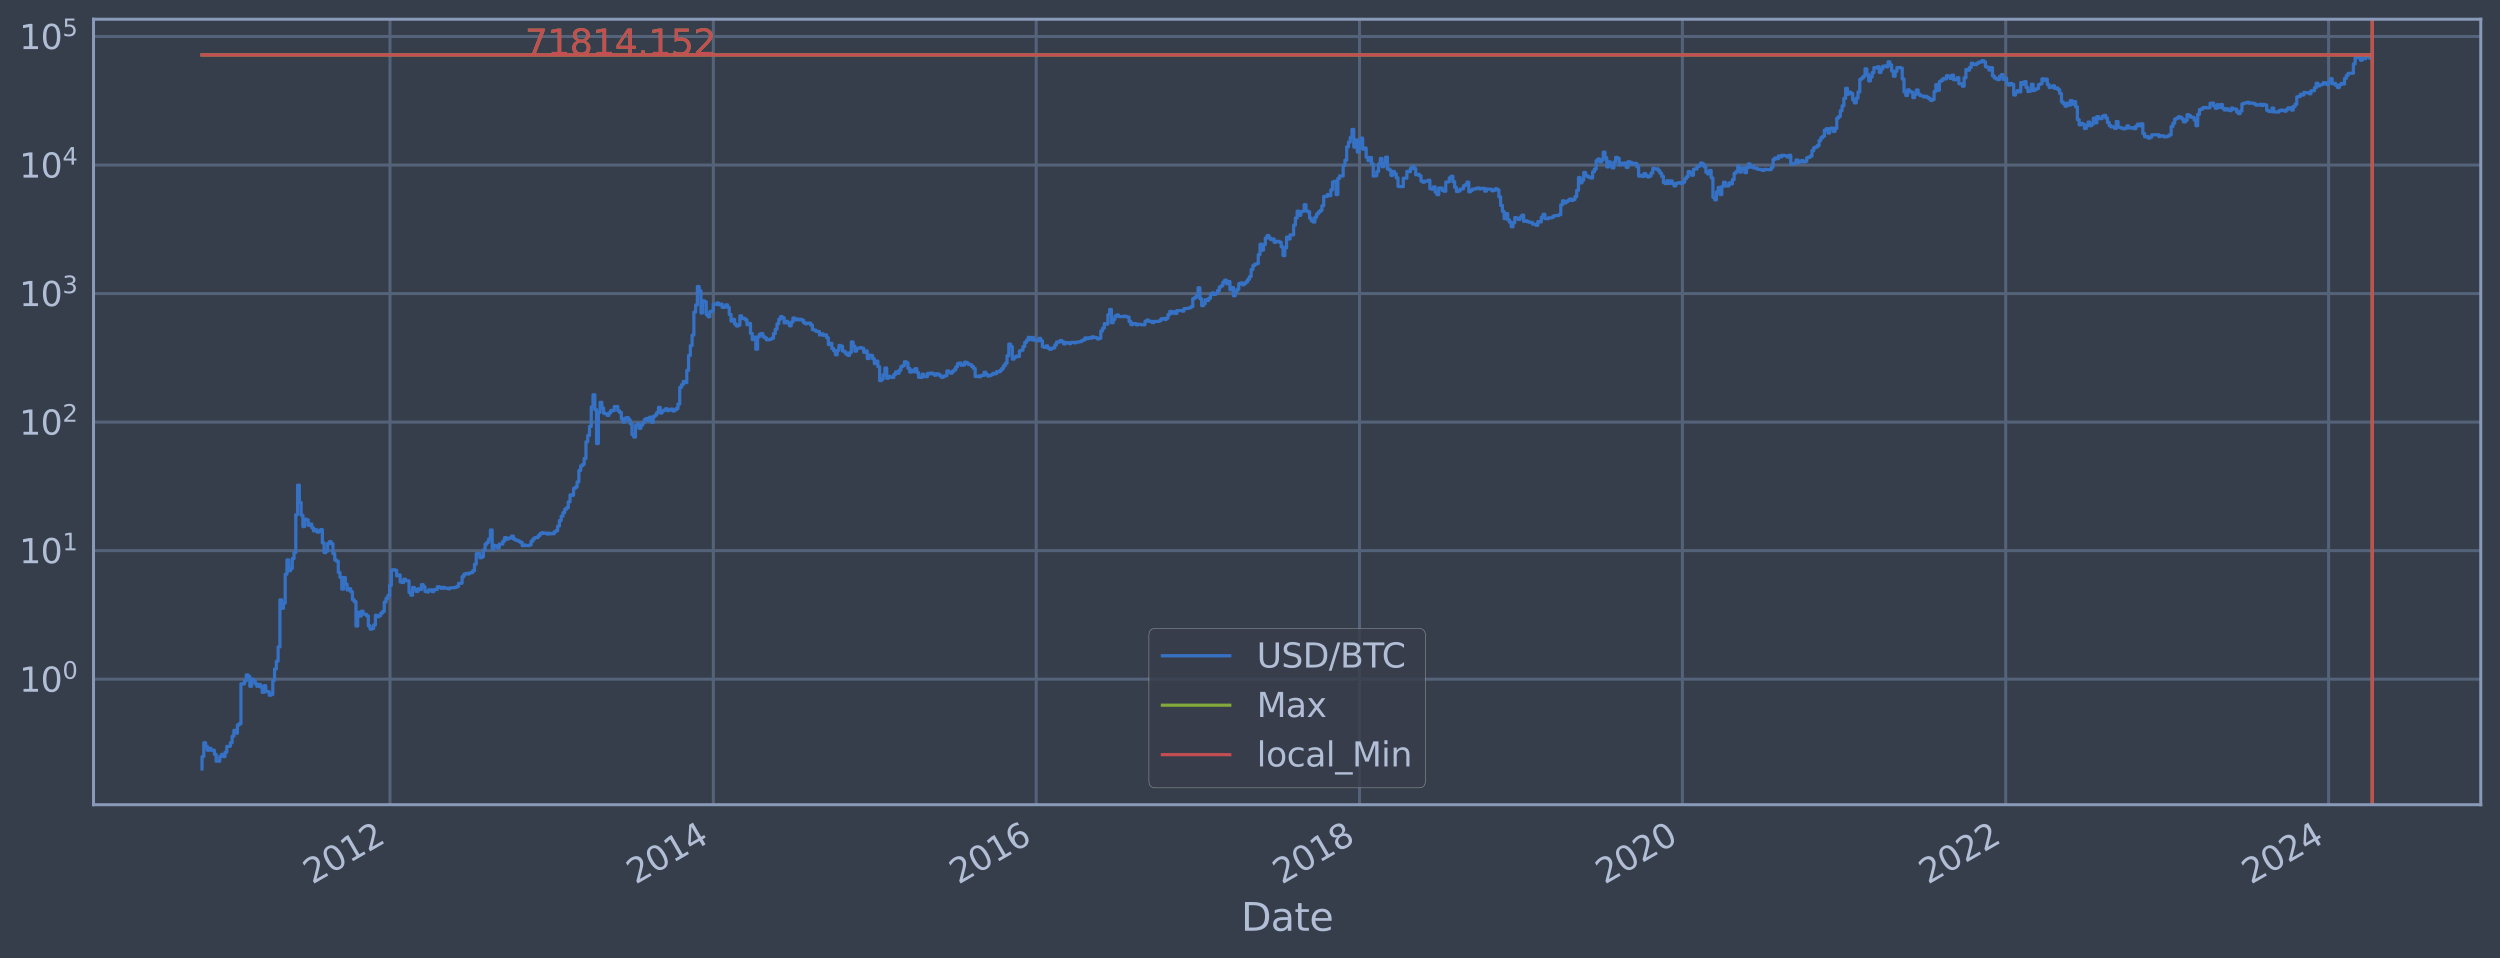 <?xml version="1.0" encoding="utf-8" standalone="no"?>
<!DOCTYPE svg PUBLIC "-//W3C//DTD SVG 1.1//EN"
  "http://www.w3.org/Graphics/SVG/1.1/DTD/svg11.dtd">
<svg xmlns:xlink="http://www.w3.org/1999/xlink" width="934.976pt" height="358.291pt" viewBox="0 0 934.976 358.291" xmlns="http://www.w3.org/2000/svg" version="1.1">
 <defs>
  <style type="text/css">*{stroke-linejoin: round; stroke-linecap: butt}</style>
 </defs>
 <g id="figure_1">
  <g id="patch_1">
   <path d="M 0 358.291 
L 934.976 358.291 
L 934.976 0 
L 0 0 
z
" style="fill: #373e4b"/>
  </g>
  <g id="axes_1">
   <g id="patch_2">
    <path d="M 34.976 300.96 
L 927.776 300.96 
L 927.776 7.2 
L 34.976 7.2 
z
" style="fill: #373e4b"/>
   </g>
   <g id="matplotlib.axis_1">
    <g id="xtick_1">
     <g id="line2d_1">
      <path d="M 145.859 300.96 
L 145.859 7.2 
" clip-path="url(#p2d608162d5)" style="fill: none; stroke: #546379; stroke-width: 1.12; stroke-linecap: square"/>
     </g>
     <g id="line2d_2"/>
     <g id="text_1">
      <!-- 2012 -->
      <g style="fill: #b1bed6" transform="translate(116.778 330.885) rotate(-30) scale(0.126 -0.126)">
       <defs>
        <path id="DejaVuSans-32" d="M 1228 531 
L 3431 531 
L 3431 0 
L 469 0 
L 469 531 
Q 828 903 1448 1529 
Q 2069 2156 2228 2338 
Q 2531 2678 2651 2914 
Q 2772 3150 2772 3378 
Q 2772 3750 2511 3984 
Q 2250 4219 1831 4219 
Q 1534 4219 1204 4116 
Q 875 4013 500 3803 
L 500 4441 
Q 881 4594 1212 4672 
Q 1544 4750 1819 4750 
Q 2544 4750 2975 4387 
Q 3406 4025 3406 3419 
Q 3406 3131 3298 2873 
Q 3191 2616 2906 2266 
Q 2828 2175 2409 1742 
Q 1991 1309 1228 531 
z
" transform="scale(0.016)"/>
        <path id="DejaVuSans-30" d="M 2034 4250 
Q 1547 4250 1301 3770 
Q 1056 3291 1056 2328 
Q 1056 1369 1301 889 
Q 1547 409 2034 409 
Q 2525 409 2770 889 
Q 3016 1369 3016 2328 
Q 3016 3291 2770 3770 
Q 2525 4250 2034 4250 
z
M 2034 4750 
Q 2819 4750 3233 4129 
Q 3647 3509 3647 2328 
Q 3647 1150 3233 529 
Q 2819 -91 2034 -91 
Q 1250 -91 836 529 
Q 422 1150 422 2328 
Q 422 3509 836 4129 
Q 1250 4750 2034 4750 
z
" transform="scale(0.016)"/>
        <path id="DejaVuSans-31" d="M 794 531 
L 1825 531 
L 1825 4091 
L 703 3866 
L 703 4441 
L 1819 4666 
L 2450 4666 
L 2450 531 
L 3481 531 
L 3481 0 
L 794 0 
L 794 531 
z
" transform="scale(0.016)"/>
       </defs>
       <use xlink:href="#DejaVuSans-32"/>
       <use xlink:href="#DejaVuSans-30" x="63.623"/>
       <use xlink:href="#DejaVuSans-31" x="127.246"/>
       <use xlink:href="#DejaVuSans-32" x="190.869"/>
      </g>
     </g>
    </g>
    <g id="xtick_2">
     <g id="line2d_3">
      <path d="M 266.778 300.96 
L 266.778 7.2 
" clip-path="url(#p2d608162d5)" style="fill: none; stroke: #546379; stroke-width: 1.12; stroke-linecap: square"/>
     </g>
     <g id="line2d_4"/>
     <g id="text_2">
      <!-- 2014 -->
      <g style="fill: #b1bed6" transform="translate(237.697 330.885) rotate(-30) scale(0.126 -0.126)">
       <defs>
        <path id="DejaVuSans-34" d="M 2419 4116 
L 825 1625 
L 2419 1625 
L 2419 4116 
z
M 2253 4666 
L 3047 4666 
L 3047 1625 
L 3713 1625 
L 3713 1100 
L 3047 1100 
L 3047 0 
L 2419 0 
L 2419 1100 
L 313 1100 
L 313 1709 
L 2253 4666 
z
" transform="scale(0.016)"/>
       </defs>
       <use xlink:href="#DejaVuSans-32"/>
       <use xlink:href="#DejaVuSans-30" x="63.623"/>
       <use xlink:href="#DejaVuSans-31" x="127.246"/>
       <use xlink:href="#DejaVuSans-34" x="190.869"/>
      </g>
     </g>
    </g>
    <g id="xtick_3">
     <g id="line2d_5">
      <path d="M 387.531 300.96 
L 387.531 7.2 
" clip-path="url(#p2d608162d5)" style="fill: none; stroke: #546379; stroke-width: 1.12; stroke-linecap: square"/>
     </g>
     <g id="line2d_6"/>
     <g id="text_3">
      <!-- 2016 -->
      <g style="fill: #b1bed6" transform="translate(358.45 330.885) rotate(-30) scale(0.126 -0.126)">
       <defs>
        <path id="DejaVuSans-36" d="M 2113 2584 
Q 1688 2584 1439 2293 
Q 1191 2003 1191 1497 
Q 1191 994 1439 701 
Q 1688 409 2113 409 
Q 2538 409 2786 701 
Q 3034 994 3034 1497 
Q 3034 2003 2786 2293 
Q 2538 2584 2113 2584 
z
M 3366 4563 
L 3366 3988 
Q 3128 4100 2886 4159 
Q 2644 4219 2406 4219 
Q 1781 4219 1451 3797 
Q 1122 3375 1075 2522 
Q 1259 2794 1537 2939 
Q 1816 3084 2150 3084 
Q 2853 3084 3261 2657 
Q 3669 2231 3669 1497 
Q 3669 778 3244 343 
Q 2819 -91 2113 -91 
Q 1303 -91 875 529 
Q 447 1150 447 2328 
Q 447 3434 972 4092 
Q 1497 4750 2381 4750 
Q 2619 4750 2861 4703 
Q 3103 4656 3366 4563 
z
" transform="scale(0.016)"/>
       </defs>
       <use xlink:href="#DejaVuSans-32"/>
       <use xlink:href="#DejaVuSans-30" x="63.623"/>
       <use xlink:href="#DejaVuSans-31" x="127.246"/>
       <use xlink:href="#DejaVuSans-36" x="190.869"/>
      </g>
     </g>
    </g>
    <g id="xtick_4">
     <g id="line2d_7">
      <path d="M 508.45 300.96 
L 508.45 7.2 
" clip-path="url(#p2d608162d5)" style="fill: none; stroke: #546379; stroke-width: 1.12; stroke-linecap: square"/>
     </g>
     <g id="line2d_8"/>
     <g id="text_4">
      <!-- 2018 -->
      <g style="fill: #b1bed6" transform="translate(479.369 330.885) rotate(-30) scale(0.126 -0.126)">
       <defs>
        <path id="DejaVuSans-38" d="M 2034 2216 
Q 1584 2216 1326 1975 
Q 1069 1734 1069 1313 
Q 1069 891 1326 650 
Q 1584 409 2034 409 
Q 2484 409 2743 651 
Q 3003 894 3003 1313 
Q 3003 1734 2745 1975 
Q 2488 2216 2034 2216 
z
M 1403 2484 
Q 997 2584 770 2862 
Q 544 3141 544 3541 
Q 544 4100 942 4425 
Q 1341 4750 2034 4750 
Q 2731 4750 3128 4425 
Q 3525 4100 3525 3541 
Q 3525 3141 3298 2862 
Q 3072 2584 2669 2484 
Q 3125 2378 3379 2068 
Q 3634 1759 3634 1313 
Q 3634 634 3220 271 
Q 2806 -91 2034 -91 
Q 1263 -91 848 271 
Q 434 634 434 1313 
Q 434 1759 690 2068 
Q 947 2378 1403 2484 
z
M 1172 3481 
Q 1172 3119 1398 2916 
Q 1625 2713 2034 2713 
Q 2441 2713 2670 2916 
Q 2900 3119 2900 3481 
Q 2900 3844 2670 4047 
Q 2441 4250 2034 4250 
Q 1625 4250 1398 4047 
Q 1172 3844 1172 3481 
z
" transform="scale(0.016)"/>
       </defs>
       <use xlink:href="#DejaVuSans-32"/>
       <use xlink:href="#DejaVuSans-30" x="63.623"/>
       <use xlink:href="#DejaVuSans-31" x="127.246"/>
       <use xlink:href="#DejaVuSans-38" x="190.869"/>
      </g>
     </g>
    </g>
    <g id="xtick_5">
     <g id="line2d_9">
      <path d="M 629.203 300.96 
L 629.203 7.2 
" clip-path="url(#p2d608162d5)" style="fill: none; stroke: #546379; stroke-width: 1.12; stroke-linecap: square"/>
     </g>
     <g id="line2d_10"/>
     <g id="text_5">
      <!-- 2020 -->
      <g style="fill: #b1bed6" transform="translate(600.122 330.885) rotate(-30) scale(0.126 -0.126)">
       <use xlink:href="#DejaVuSans-32"/>
       <use xlink:href="#DejaVuSans-30" x="63.623"/>
       <use xlink:href="#DejaVuSans-32" x="127.246"/>
       <use xlink:href="#DejaVuSans-30" x="190.869"/>
      </g>
     </g>
    </g>
    <g id="xtick_6">
     <g id="line2d_11">
      <path d="M 750.121 300.96 
L 750.121 7.2 
" clip-path="url(#p2d608162d5)" style="fill: none; stroke: #546379; stroke-width: 1.12; stroke-linecap: square"/>
     </g>
     <g id="line2d_12"/>
     <g id="text_6">
      <!-- 2022 -->
      <g style="fill: #b1bed6" transform="translate(721.04 330.885) rotate(-30) scale(0.126 -0.126)">
       <use xlink:href="#DejaVuSans-32"/>
       <use xlink:href="#DejaVuSans-30" x="63.623"/>
       <use xlink:href="#DejaVuSans-32" x="127.246"/>
       <use xlink:href="#DejaVuSans-32" x="190.869"/>
      </g>
     </g>
    </g>
    <g id="xtick_7">
     <g id="line2d_13">
      <path d="M 870.875 300.96 
L 870.875 7.2 
" clip-path="url(#p2d608162d5)" style="fill: none; stroke: #546379; stroke-width: 1.12; stroke-linecap: square"/>
     </g>
     <g id="line2d_14"/>
     <g id="text_7">
      <!-- 2024 -->
      <g style="fill: #b1bed6" transform="translate(841.794 330.885) rotate(-30) scale(0.126 -0.126)">
       <use xlink:href="#DejaVuSans-32"/>
       <use xlink:href="#DejaVuSans-30" x="63.623"/>
       <use xlink:href="#DejaVuSans-32" x="127.246"/>
       <use xlink:href="#DejaVuSans-34" x="190.869"/>
      </g>
     </g>
    </g>
    <g id="text_8">
     <!-- Date -->
     <g style="fill: #b1bed6" transform="translate(464.167 348.096) scale(0.144 -0.144)">
      <defs>
       <path id="DejaVuSans-44" d="M 1259 4147 
L 1259 519 
L 2022 519 
Q 2988 519 3436 956 
Q 3884 1394 3884 2338 
Q 3884 3275 3436 3711 
Q 2988 4147 2022 4147 
L 1259 4147 
z
M 628 4666 
L 1925 4666 
Q 3281 4666 3915 4102 
Q 4550 3538 4550 2338 
Q 4550 1131 3912 565 
Q 3275 0 1925 0 
L 628 0 
L 628 4666 
z
" transform="scale(0.016)"/>
       <path id="DejaVuSans-61" d="M 2194 1759 
Q 1497 1759 1228 1600 
Q 959 1441 959 1056 
Q 959 750 1161 570 
Q 1363 391 1709 391 
Q 2188 391 2477 730 
Q 2766 1069 2766 1631 
L 2766 1759 
L 2194 1759 
z
M 3341 1997 
L 3341 0 
L 2766 0 
L 2766 531 
Q 2569 213 2275 61 
Q 1981 -91 1556 -91 
Q 1019 -91 701 211 
Q 384 513 384 1019 
Q 384 1609 779 1909 
Q 1175 2209 1959 2209 
L 2766 2209 
L 2766 2266 
Q 2766 2663 2505 2880 
Q 2244 3097 1772 3097 
Q 1472 3097 1187 3025 
Q 903 2953 641 2809 
L 641 3341 
Q 956 3463 1253 3523 
Q 1550 3584 1831 3584 
Q 2591 3584 2966 3190 
Q 3341 2797 3341 1997 
z
" transform="scale(0.016)"/>
       <path id="DejaVuSans-74" d="M 1172 4494 
L 1172 3500 
L 2356 3500 
L 2356 3053 
L 1172 3053 
L 1172 1153 
Q 1172 725 1289 603 
Q 1406 481 1766 481 
L 2356 481 
L 2356 0 
L 1766 0 
Q 1100 0 847 248 
Q 594 497 594 1153 
L 594 3053 
L 172 3053 
L 172 3500 
L 594 3500 
L 594 4494 
L 1172 4494 
z
" transform="scale(0.016)"/>
       <path id="DejaVuSans-65" d="M 3597 1894 
L 3597 1613 
L 953 1613 
Q 991 1019 1311 708 
Q 1631 397 2203 397 
Q 2534 397 2845 478 
Q 3156 559 3463 722 
L 3463 178 
Q 3153 47 2828 -22 
Q 2503 -91 2169 -91 
Q 1331 -91 842 396 
Q 353 884 353 1716 
Q 353 2575 817 3079 
Q 1281 3584 2069 3584 
Q 2775 3584 3186 3129 
Q 3597 2675 3597 1894 
z
M 3022 2063 
Q 3016 2534 2758 2815 
Q 2500 3097 2075 3097 
Q 1594 3097 1305 2825 
Q 1016 2553 972 2059 
L 3022 2063 
z
" transform="scale(0.016)"/>
      </defs>
      <use xlink:href="#DejaVuSans-44"/>
      <use xlink:href="#DejaVuSans-61" x="77.002"/>
      <use xlink:href="#DejaVuSans-74" x="138.281"/>
      <use xlink:href="#DejaVuSans-65" x="177.49"/>
     </g>
    </g>
   </g>
   <g id="matplotlib.axis_2">
    <g id="ytick_1">
     <g id="line2d_15">
      <path d="M 34.976 254.006 
L 927.776 254.006 
" clip-path="url(#p2d608162d5)" style="fill: none; stroke: #546379; stroke-width: 1.12; stroke-linecap: square"/>
     </g>
     <g id="line2d_16"/>
     <g id="text_9">
      <!-- $\mathdefault{10^{0}}$ -->
      <g style="fill: #b1bed6" transform="translate(7.2 258.793) scale(0.126 -0.126)">
       <use xlink:href="#DejaVuSans-31" transform="translate(0 0.766)"/>
       <use xlink:href="#DejaVuSans-30" transform="translate(63.623 0.766)"/>
       <use xlink:href="#DejaVuSans-30" transform="translate(128.203 39.047) scale(0.7)"/>
      </g>
     </g>
    </g>
    <g id="ytick_2">
     <g id="line2d_17">
      <path d="M 34.976 205.933 
L 927.776 205.933 
" clip-path="url(#p2d608162d5)" style="fill: none; stroke: #546379; stroke-width: 1.12; stroke-linecap: square"/>
     </g>
     <g id="line2d_18"/>
     <g id="text_10">
      <!-- $\mathdefault{10^{1}}$ -->
      <g style="fill: #b1bed6" transform="translate(7.2 210.72) scale(0.126 -0.126)">
       <use xlink:href="#DejaVuSans-31" transform="translate(0 0.684)"/>
       <use xlink:href="#DejaVuSans-30" transform="translate(63.623 0.684)"/>
       <use xlink:href="#DejaVuSans-31" transform="translate(128.203 38.966) scale(0.7)"/>
      </g>
     </g>
    </g>
    <g id="ytick_3">
     <g id="line2d_19">
      <path d="M 34.976 157.86 
L 927.776 157.86 
" clip-path="url(#p2d608162d5)" style="fill: none; stroke: #546379; stroke-width: 1.12; stroke-linecap: square"/>
     </g>
     <g id="line2d_20"/>
     <g id="text_11">
      <!-- $\mathdefault{10^{2}}$ -->
      <g style="fill: #b1bed6" transform="translate(7.2 162.647) scale(0.126 -0.126)">
       <use xlink:href="#DejaVuSans-31" transform="translate(0 0.766)"/>
       <use xlink:href="#DejaVuSans-30" transform="translate(63.623 0.766)"/>
       <use xlink:href="#DejaVuSans-32" transform="translate(128.203 39.047) scale(0.7)"/>
      </g>
     </g>
    </g>
    <g id="ytick_4">
     <g id="line2d_21">
      <path d="M 34.976 109.786 
L 927.776 109.786 
" clip-path="url(#p2d608162d5)" style="fill: none; stroke: #546379; stroke-width: 1.12; stroke-linecap: square"/>
     </g>
     <g id="line2d_22"/>
     <g id="text_12">
      <!-- $\mathdefault{10^{3}}$ -->
      <g style="fill: #b1bed6" transform="translate(7.2 114.573) scale(0.126 -0.126)">
       <defs>
        <path id="DejaVuSans-33" d="M 2597 2516 
Q 3050 2419 3304 2112 
Q 3559 1806 3559 1356 
Q 3559 666 3084 287 
Q 2609 -91 1734 -91 
Q 1441 -91 1130 -33 
Q 819 25 488 141 
L 488 750 
Q 750 597 1062 519 
Q 1375 441 1716 441 
Q 2309 441 2620 675 
Q 2931 909 2931 1356 
Q 2931 1769 2642 2001 
Q 2353 2234 1838 2234 
L 1294 2234 
L 1294 2753 
L 1863 2753 
Q 2328 2753 2575 2939 
Q 2822 3125 2822 3475 
Q 2822 3834 2567 4026 
Q 2313 4219 1838 4219 
Q 1578 4219 1281 4162 
Q 984 4106 628 3988 
L 628 4550 
Q 988 4650 1302 4700 
Q 1616 4750 1894 4750 
Q 2613 4750 3031 4423 
Q 3450 4097 3450 3541 
Q 3450 3153 3228 2886 
Q 3006 2619 2597 2516 
z
" transform="scale(0.016)"/>
       </defs>
       <use xlink:href="#DejaVuSans-31" transform="translate(0 0.766)"/>
       <use xlink:href="#DejaVuSans-30" transform="translate(63.623 0.766)"/>
       <use xlink:href="#DejaVuSans-33" transform="translate(128.203 39.047) scale(0.7)"/>
      </g>
     </g>
    </g>
    <g id="ytick_5">
     <g id="line2d_23">
      <path d="M 34.976 61.713 
L 927.776 61.713 
" clip-path="url(#p2d608162d5)" style="fill: none; stroke: #546379; stroke-width: 1.12; stroke-linecap: square"/>
     </g>
     <g id="line2d_24"/>
     <g id="text_13">
      <!-- $\mathdefault{10^{4}}$ -->
      <g style="fill: #b1bed6" transform="translate(7.2 66.5) scale(0.126 -0.126)">
       <use xlink:href="#DejaVuSans-31" transform="translate(0 0.684)"/>
       <use xlink:href="#DejaVuSans-30" transform="translate(63.623 0.684)"/>
       <use xlink:href="#DejaVuSans-34" transform="translate(128.203 38.966) scale(0.7)"/>
      </g>
     </g>
    </g>
    <g id="ytick_6">
     <g id="line2d_25">
      <path d="M 34.976 13.64 
L 927.776 13.64 
" clip-path="url(#p2d608162d5)" style="fill: none; stroke: #546379; stroke-width: 1.12; stroke-linecap: square"/>
     </g>
     <g id="line2d_26"/>
     <g id="text_14">
      <!-- $\mathdefault{10^{5}}$ -->
      <g style="fill: #b1bed6" transform="translate(7.2 18.427) scale(0.126 -0.126)">
       <defs>
        <path id="DejaVuSans-35" d="M 691 4666 
L 3169 4666 
L 3169 4134 
L 1269 4134 
L 1269 2991 
Q 1406 3038 1543 3061 
Q 1681 3084 1819 3084 
Q 2600 3084 3056 2656 
Q 3513 2228 3513 1497 
Q 3513 744 3044 326 
Q 2575 -91 1722 -91 
Q 1428 -91 1123 -41 
Q 819 9 494 109 
L 494 744 
Q 775 591 1075 516 
Q 1375 441 1709 441 
Q 2250 441 2565 725 
Q 2881 1009 2881 1497 
Q 2881 1984 2565 2268 
Q 2250 2553 1709 2553 
Q 1456 2553 1204 2497 
Q 953 2441 691 2322 
L 691 4666 
z
" transform="scale(0.016)"/>
       </defs>
       <use xlink:href="#DejaVuSans-31" transform="translate(0 0.684)"/>
       <use xlink:href="#DejaVuSans-30" transform="translate(63.623 0.684)"/>
       <use xlink:href="#DejaVuSans-35" transform="translate(128.203 38.966) scale(0.7)"/>
      </g>
     </g>
    </g>
    <g id="ytick_7">
     <g id="line2d_27"/>
    </g>
    <g id="ytick_8">
     <g id="line2d_28"/>
    </g>
    <g id="ytick_9">
     <g id="line2d_29"/>
    </g>
    <g id="ytick_10">
     <g id="line2d_30"/>
    </g>
    <g id="ytick_11">
     <g id="line2d_31"/>
    </g>
    <g id="ytick_12">
     <g id="line2d_32"/>
    </g>
    <g id="ytick_13">
     <g id="line2d_33"/>
    </g>
    <g id="ytick_14">
     <g id="line2d_34"/>
    </g>
    <g id="ytick_15">
     <g id="line2d_35"/>
    </g>
    <g id="ytick_16">
     <g id="line2d_36"/>
    </g>
    <g id="ytick_17">
     <g id="line2d_37"/>
    </g>
    <g id="ytick_18">
     <g id="line2d_38"/>
    </g>
    <g id="ytick_19">
     <g id="line2d_39"/>
    </g>
    <g id="ytick_20">
     <g id="line2d_40"/>
    </g>
    <g id="ytick_21">
     <g id="line2d_41"/>
    </g>
    <g id="ytick_22">
     <g id="line2d_42"/>
    </g>
    <g id="ytick_23">
     <g id="line2d_43"/>
    </g>
    <g id="ytick_24">
     <g id="line2d_44"/>
    </g>
    <g id="ytick_25">
     <g id="line2d_45"/>
    </g>
    <g id="ytick_26">
     <g id="line2d_46"/>
    </g>
    <g id="ytick_27">
     <g id="line2d_47"/>
    </g>
    <g id="ytick_28">
     <g id="line2d_48"/>
    </g>
    <g id="ytick_29">
     <g id="line2d_49"/>
    </g>
    <g id="ytick_30">
     <g id="line2d_50"/>
    </g>
    <g id="ytick_31">
     <g id="line2d_51"/>
    </g>
    <g id="ytick_32">
     <g id="line2d_52"/>
    </g>
    <g id="ytick_33">
     <g id="line2d_53"/>
    </g>
    <g id="ytick_34">
     <g id="line2d_54"/>
    </g>
    <g id="ytick_35">
     <g id="line2d_55"/>
    </g>
    <g id="ytick_36">
     <g id="line2d_56"/>
    </g>
    <g id="ytick_37">
     <g id="line2d_57"/>
    </g>
    <g id="ytick_38">
     <g id="line2d_58"/>
    </g>
    <g id="ytick_39">
     <g id="line2d_59"/>
    </g>
    <g id="ytick_40">
     <g id="line2d_60"/>
    </g>
    <g id="ytick_41">
     <g id="line2d_61"/>
    </g>
    <g id="ytick_42">
     <g id="line2d_62"/>
    </g>
    <g id="ytick_43">
     <g id="line2d_63"/>
    </g>
    <g id="ytick_44">
     <g id="line2d_64"/>
    </g>
    <g id="ytick_45">
     <g id="line2d_65"/>
    </g>
    <g id="ytick_46">
     <g id="line2d_66"/>
    </g>
    <g id="ytick_47">
     <g id="line2d_67"/>
    </g>
    <g id="ytick_48">
     <g id="line2d_68"/>
    </g>
    <g id="ytick_49">
     <g id="line2d_69"/>
    </g>
    <g id="ytick_50">
     <g id="line2d_70"/>
    </g>
    <g id="ytick_51">
     <g id="line2d_71"/>
    </g>
    <g id="ytick_52">
     <g id="line2d_72"/>
    </g>
    <g id="ytick_53">
     <g id="line2d_73"/>
    </g>
    <g id="ytick_54">
     <g id="line2d_74"/>
    </g>
   </g>
   <g id="line2d_75">
    <path d="M 75.558 287.607 
L 75.558 282.949 
L 76.219 282.949 
L 76.219 277.795 
L 76.881 277.795 
L 76.881 279.142 
L 77.543 279.142 
L 77.543 280.582 
L 78.204 280.582 
L 78.204 279.85 
L 78.866 279.85 
L 78.866 280.582 
L 80.189 280.582 
L 80.189 282.13 
L 80.851 282.13 
L 80.851 284.689 
L 82.174 284.689 
L 82.174 282.949 
L 82.836 282.949 
L 82.836 282.13 
L 83.498 282.13 
L 83.498 282.949 
L 84.159 282.949 
L 84.159 281.342 
L 84.821 281.342 
L 84.821 279.142 
L 86.144 279.142 
L 86.144 277.795 
L 86.806 277.795 
L 86.806 275.336 
L 87.468 275.336 
L 87.468 273.136 
L 88.129 273.136 
L 88.129 274.207 
L 88.791 274.207 
L 88.791 271.146 
L 89.453 271.146 
L 89.453 270.677 
L 90.114 270.677 
L 90.114 255.746 
L 91.438 255.746 
L 91.438 254.642 
L 92.099 254.642 
L 92.099 252.399 
L 92.761 252.399 
L 92.761 252.987 
L 93.423 252.987 
L 93.423 256.675 
L 94.084 256.675 
L 94.084 254.006 
L 94.746 254.006 
L 94.746 254.642 
L 95.408 254.642 
L 95.408 255.746 
L 96.069 255.746 
L 96.069 256.675 
L 96.731 256.675 
L 96.731 255.975 
L 97.393 255.975 
L 97.393 256.913 
L 98.054 256.913 
L 98.054 258.927 
L 98.716 258.927 
L 98.716 256.439 
L 99.378 256.439 
L 99.378 258.664 
L 100.701 258.664 
L 100.701 260.012 
L 101.363 260.012 
L 101.363 259.735 
L 102.024 259.735 
L 102.024 254.427 
L 102.686 254.427 
L 102.686 250.199 
L 103.348 250.199 
L 103.348 247.281 
L 104.009 247.281 
L 104.009 241.967 
L 104.671 241.967 
L 104.671 224.345 
L 105.333 224.345 
L 105.333 227.496 
L 105.994 227.496 
L 105.994 225.538 
L 106.656 225.538 
L 106.656 214.766 
L 107.318 214.766 
L 107.318 209.399 
L 107.979 209.399 
L 107.979 213.439 
L 108.641 213.439 
L 108.641 212.589 
L 109.303 212.589 
L 109.303 208.888 
L 109.964 208.888 
L 109.964 206.633 
L 110.626 206.633 
L 110.626 192.477 
L 111.288 192.477 
L 111.288 181.428 
L 111.949 181.428 
L 111.949 187.953 
L 112.611 187.953 
L 112.611 192.675 
L 113.273 192.675 
L 113.273 196.931 
L 113.934 196.931 
L 113.934 194.154 
L 114.596 194.154 
L 114.596 194.429 
L 115.257 194.429 
L 115.257 196.462 
L 115.919 196.462 
L 115.919 195.99 
L 116.581 195.99 
L 116.581 197.37 
L 117.242 197.37 
L 117.242 198.538 
L 117.904 198.538 
L 117.904 198.118 
L 118.566 198.118 
L 118.566 199.012 
L 119.227 199.012 
L 119.227 198.759 
L 119.889 198.759 
L 119.889 198.06 
L 120.551 198.06 
L 120.551 203.015 
L 121.212 203.015 
L 121.212 206.655 
L 121.874 206.655 
L 121.874 206.079 
L 122.536 206.079 
L 122.536 203.27 
L 123.197 203.27 
L 123.197 202.566 
L 123.859 202.566 
L 123.859 203.381 
L 124.521 203.381 
L 124.521 207.047 
L 125.182 207.047 
L 125.182 209.424 
L 125.844 209.424 
L 125.844 209.898 
L 126.506 209.898 
L 126.506 214.108 
L 127.167 214.108 
L 127.167 215.947 
L 127.829 215.947 
L 127.829 220.321 
L 128.491 220.321 
L 128.491 215.98 
L 129.152 215.98 
L 129.152 218.452 
L 129.814 218.452 
L 129.814 220.656 
L 130.476 220.656 
L 130.476 220.155 
L 131.137 220.155 
L 131.137 221.3 
L 131.799 221.3 
L 131.799 224.244 
L 132.461 224.244 
L 132.461 225.011 
L 133.122 225.011 
L 133.122 234.137 
L 133.784 234.137 
L 133.784 228.953 
L 134.446 228.953 
L 134.446 230.384 
L 135.107 230.384 
L 135.107 228.579 
L 135.769 228.579 
L 135.769 229.591 
L 136.431 229.591 
L 136.431 229.787 
L 137.092 229.787 
L 137.092 230.317 
L 137.754 230.317 
L 137.754 234.057 
L 138.416 234.057 
L 138.416 235.297 
L 139.077 235.297 
L 139.077 235.043 
L 139.739 235.043 
L 139.739 233.738 
L 140.401 233.738 
L 140.401 230.117 
L 141.062 230.117 
L 141.062 230.656 
L 141.724 230.656 
L 141.724 230.25 
L 142.386 230.25 
L 142.386 229.334 
L 143.047 229.334 
L 143.047 228.703 
L 143.709 228.703 
L 143.709 225.167 
L 144.371 225.167 
L 144.371 223.797 
L 145.032 223.797 
L 145.032 222.743 
L 145.694 222.743 
L 145.694 218.914 
L 146.356 218.914 
L 146.356 213.201 
L 147.017 213.201 
L 147.017 213.083 
L 147.679 213.083 
L 147.679 213.26 
L 148.341 213.26 
L 148.341 215.348 
L 149.002 215.348 
L 149.002 215.023 
L 149.664 215.023 
L 149.664 217.668 
L 150.326 217.668 
L 150.326 217.852 
L 150.987 217.852 
L 150.987 216.632 
L 151.649 216.632 
L 151.649 217.162 
L 152.972 217.233 
L 152.972 221.519 
L 153.634 221.519 
L 153.634 222.604 
L 154.296 222.604 
L 154.296 219.706 
L 154.957 219.706 
L 154.957 220.488 
L 155.619 220.488 
L 155.619 221.213 
L 156.28 221.213 
L 156.28 220.196 
L 156.942 220.196 
L 156.942 220.488 
L 157.604 220.488 
L 157.604 218.643 
L 158.265 218.643 
L 158.265 219.465 
L 158.927 219.465 
L 158.927 221.213 
L 159.589 221.213 
L 159.589 221.387 
L 160.25 221.387 
L 160.25 220.656 
L 161.574 220.572 
L 161.574 221.256 
L 162.235 221.256 
L 162.235 220.53 
L 163.559 220.446 
L 163.559 219.425 
L 164.22 219.425 
L 164.22 219.625 
L 164.882 219.625 
L 164.882 220.032 
L 165.544 220.032 
L 165.544 219.666 
L 166.205 219.666 
L 166.205 219.991 
L 167.529 219.991 
L 167.529 220.196 
L 168.19 220.196 
L 168.19 219.868 
L 170.175 219.787 
L 170.175 219.666 
L 170.837 219.666 
L 170.837 219.306 
L 171.499 219.306 
L 171.499 218.188 
L 172.822 218.113 
L 172.822 215.679 
L 173.484 215.679 
L 173.484 214.735 
L 174.145 214.735 
L 174.145 214.481 
L 174.807 214.481 
L 174.807 214.671 
L 175.469 214.671 
L 175.469 214.263 
L 176.13 214.263 
L 176.13 214.108 
L 176.792 214.108 
L 176.792 213.439 
L 177.454 213.439 
L 177.454 210.987 
L 178.115 210.987 
L 178.115 207.07 
L 178.777 207.07 
L 178.777 206.938 
L 179.439 206.938 
L 179.439 208.601 
L 180.1 208.601 
L 180.1 208.249 
L 180.762 208.249 
L 180.762 205.684 
L 181.424 205.684 
L 181.424 203.511 
L 182.085 203.511 
L 182.085 202.834 
L 182.747 202.834 
L 182.747 201.611 
L 183.409 201.611 
L 183.409 198.204 
L 184.07 198.204 
L 184.07 205.397 
L 184.732 205.397 
L 184.732 203.962 
L 185.394 203.962 
L 185.394 204.114 
L 186.055 204.114 
L 186.055 204.874 
L 186.717 204.874 
L 186.717 203.436 
L 188.04 203.492 
L 188.04 202.406 
L 188.702 202.406 
L 188.702 201.058 
L 189.364 201.058 
L 189.364 201.645 
L 190.025 201.645 
L 190.025 201.341 
L 190.687 201.341 
L 190.687 201.141 
L 191.349 201.141 
L 191.349 200.503 
L 192.01 200.503 
L 192.01 201.611 
L 192.672 201.611 
L 192.672 201.953 
L 193.334 201.953 
L 193.334 202.161 
L 193.995 202.161 
L 193.995 202.477 
L 194.657 202.477 
L 194.657 202.906 
L 195.318 202.906 
L 195.318 204.076 
L 195.98 204.076 
L 195.98 203.829 
L 196.642 203.829 
L 196.642 204 
L 197.965 204.038 
L 197.965 203.81 
L 198.627 203.81 
L 198.627 202.442 
L 199.288 202.442 
L 199.288 201.577 
L 199.95 201.577 
L 199.95 201.074 
L 201.273 201.008 
L 201.273 200.311 
L 201.935 200.311 
L 201.935 199.59 
L 202.597 199.59 
L 202.597 199.208 
L 203.258 199.208 
L 203.258 199.467 
L 204.582 199.36 
L 204.582 199.744 
L 205.243 199.744 
L 205.243 199.436 
L 205.905 199.436 
L 205.905 199.636 
L 207.228 199.605 
L 207.228 198.923 
L 207.89 198.923 
L 207.89 198.45 
L 208.552 198.45 
L 208.552 196.742 
L 209.213 196.742 
L 209.213 194.695 
L 209.875 194.695 
L 209.875 193.044 
L 210.537 193.044 
L 210.537 191.692 
L 211.198 191.692 
L 211.198 190.443 
L 211.86 190.443 
L 211.86 189.922 
L 212.522 189.922 
L 212.522 187.681 
L 213.183 187.681 
L 213.183 185.042 
L 213.845 185.042 
L 213.845 185.211 
L 214.507 185.211 
L 214.507 182.637 
L 215.168 182.637 
L 215.168 182.177 
L 215.83 182.177 
L 215.83 180.23 
L 216.492 180.23 
L 216.492 175.971 
L 217.153 175.971 
L 217.153 174.254 
L 217.815 174.254 
L 217.815 173.685 
L 218.477 173.685 
L 218.477 171.464 
L 219.138 171.464 
L 219.138 165.232 
L 219.8 165.232 
L 219.8 162.836 
L 220.462 162.836 
L 220.462 159.487 
L 221.123 159.487 
L 221.123 152.222 
L 221.785 152.222 
L 221.785 147.621 
L 222.447 147.621 
L 222.447 153.217 
L 223.108 153.217 
L 223.108 165.881 
L 223.77 165.881 
L 223.77 154.242 
L 224.432 154.242 
L 224.432 150.465 
L 225.093 150.465 
L 225.093 152.624 
L 225.755 152.624 
L 225.755 154.582 
L 226.417 154.582 
L 226.417 154.764 
L 227.078 154.764 
L 227.078 155.365 
L 227.74 155.365 
L 227.74 154.406 
L 228.402 154.406 
L 228.402 153.483 
L 229.725 153.588 
L 229.725 152.065 
L 231.048 152.016 
L 231.048 153.636 
L 231.71 153.636 
L 231.71 154.233 
L 232.372 154.233 
L 232.372 156.623 
L 233.033 156.623 
L 233.033 157.864 
L 233.695 157.864 
L 233.695 156.371 
L 234.357 156.371 
L 234.357 156.185 
L 235.018 156.185 
L 235.018 157.041 
L 235.68 157.041 
L 235.68 158.442 
L 236.341 158.442 
L 236.341 162.508 
L 237.003 162.508 
L 237.003 163.455 
L 237.665 163.455 
L 237.665 159.154 
L 238.326 159.154 
L 238.326 158.485 
L 238.988 158.485 
L 238.988 160.201 
L 239.65 160.201 
L 239.65 159.038 
L 240.311 159.038 
L 240.311 158.133 
L 240.973 158.133 
L 240.973 156.917 
L 241.635 156.917 
L 241.635 156.502 
L 242.296 156.502 
L 242.296 157.283 
L 242.958 157.283 
L 242.958 155.993 
L 243.62 155.993 
L 243.62 157.92 
L 244.281 157.92 
L 244.281 155.788 
L 244.943 155.788 
L 244.943 155.256 
L 245.605 155.256 
L 245.605 154.316 
L 246.266 154.316 
L 246.266 152.367 
L 246.928 152.367 
L 246.928 154.473 
L 247.59 154.473 
L 247.59 153.705 
L 248.251 153.705 
L 248.251 153.36 
L 248.913 153.36 
L 248.913 152.85 
L 249.575 152.85 
L 249.575 153.549 
L 250.236 153.549 
L 250.236 153.259 
L 250.898 153.259 
L 250.898 152.993 
L 251.56 152.993 
L 251.56 153.718 
L 252.221 153.718 
L 252.221 153.348 
L 252.883 153.348 
L 252.883 152.773 
L 253.545 152.773 
L 253.545 151.106 
L 254.206 151.106 
L 254.206 144.89 
L 254.868 144.89 
L 254.868 143.881 
L 255.53 143.881 
L 255.53 142.68 
L 256.191 142.68 
L 256.191 143.077 
L 256.853 143.077 
L 256.853 138.514 
L 257.515 138.514 
L 257.515 132.933 
L 258.176 132.933 
L 258.176 129.285 
L 258.838 129.285 
L 258.838 125.329 
L 259.5 125.329 
L 259.5 116.739 
L 260.161 116.739 
L 260.161 114.069 
L 260.823 114.069 
L 260.823 107.162 
L 261.485 107.162 
L 261.485 108.764 
L 262.146 108.764 
L 262.146 117.058 
L 262.808 117.058 
L 262.808 112.529 
L 263.47 112.529 
L 263.47 112.863 
L 264.131 112.863 
L 264.131 117.676 
L 264.793 117.676 
L 264.793 118.462 
L 265.455 118.462 
L 265.455 116.53 
L 266.116 116.53 
L 266.116 116.3 
L 266.778 116.3 
L 266.778 113.708 
L 267.44 113.708 
L 267.44 113.846 
L 268.101 113.846 
L 268.101 113.326 
L 268.763 113.326 
L 268.763 114.002 
L 269.425 114.002 
L 269.425 113.732 
L 270.086 113.732 
L 270.086 114.973 
L 270.748 114.973 
L 270.748 114.824 
L 271.41 114.824 
L 271.41 114.004 
L 272.071 114.004 
L 272.071 114.947 
L 272.733 114.947 
L 272.733 117.613 
L 273.395 117.613 
L 273.395 120.106 
L 274.056 120.106 
L 274.056 119.434 
L 274.718 119.434 
L 274.718 121.177 
L 275.379 121.177 
L 275.379 121.91 
L 276.041 121.91 
L 276.041 121.615 
L 276.703 121.615 
L 276.703 118.126 
L 277.364 118.126 
L 277.364 119.107 
L 278.688 119.071 
L 278.688 119.609 
L 279.349 119.609 
L 279.349 121.417 
L 280.011 121.417 
L 280.011 120.952 
L 280.673 120.952 
L 280.673 124.68 
L 281.334 124.68 
L 281.334 126.969 
L 281.996 126.969 
L 281.996 126.09 
L 282.658 126.09 
L 282.658 130.601 
L 283.319 130.601 
L 283.319 126.015 
L 283.981 126.015 
L 283.981 125.019 
L 284.643 125.019 
L 284.643 124.743 
L 285.304 124.743 
L 285.304 125.932 
L 285.966 125.932 
L 285.966 126.364 
L 286.628 126.364 
L 286.628 127.082 
L 287.951 127.04 
L 287.951 126.811 
L 288.613 126.811 
L 288.613 126.498 
L 289.274 126.498 
L 289.274 124.76 
L 289.936 124.76 
L 289.936 123.124 
L 290.598 123.124 
L 290.598 121.123 
L 291.259 121.123 
L 291.259 119.409 
L 291.921 119.409 
L 291.921 118.415 
L 292.583 118.415 
L 292.583 118.819 
L 293.244 118.819 
L 293.244 120.748 
L 293.906 120.748 
L 293.906 120.175 
L 294.568 120.175 
L 294.568 120.768 
L 295.229 120.768 
L 295.229 121.863 
L 295.891 121.863 
L 295.891 120.452 
L 296.553 120.452 
L 296.553 118.93 
L 297.214 118.93 
L 297.214 119.621 
L 297.876 119.621 
L 297.876 119.301 
L 298.538 119.301 
L 298.538 119.63 
L 299.199 119.63 
L 299.199 119.433 
L 299.861 119.433 
L 299.861 119.752 
L 300.523 119.752 
L 300.523 120.672 
L 301.184 120.672 
L 301.184 121.086 
L 301.846 121.086 
L 301.846 120.855 
L 303.169 120.838 
L 303.169 121.559 
L 303.831 121.559 
L 303.831 123.284 
L 304.493 123.284 
L 304.493 123.486 
L 305.154 123.486 
L 305.154 123.925 
L 306.478 123.984 
L 306.478 125.269 
L 307.139 125.269 
L 307.139 124.855 
L 307.801 124.855 
L 307.801 125.401 
L 308.463 125.401 
L 308.463 125.245 
L 309.124 125.245 
L 309.124 126.277 
L 309.786 126.277 
L 309.786 128.857 
L 310.448 128.857 
L 310.448 128.391 
L 311.109 128.391 
L 311.109 130.327 
L 311.771 130.327 
L 311.771 131.18 
L 312.433 131.18 
L 312.433 132.678 
L 313.094 132.678 
L 313.094 131.004 
L 313.756 131.004 
L 313.756 129.188 
L 314.418 129.188 
L 314.418 129.475 
L 315.079 129.475 
L 315.079 131.279 
L 315.741 131.279 
L 315.741 131.651 
L 316.402 131.651 
L 316.402 132.446 
L 317.064 132.446 
L 317.064 132.918 
L 317.726 132.918 
L 317.726 131.888 
L 318.387 131.888 
L 318.387 127.889 
L 319.049 127.889 
L 319.049 129.452 
L 319.711 129.452 
L 319.711 131.322 
L 320.372 131.322 
L 320.372 130.287 
L 321.034 130.287 
L 321.034 130.154 
L 321.696 130.154 
L 321.696 130.008 
L 322.357 130.008 
L 322.357 130.261 
L 323.019 130.261 
L 323.019 131.777 
L 323.681 131.777 
L 323.681 131.244 
L 324.342 131.244 
L 324.342 134.087 
L 325.004 134.087 
L 325.004 132.808 
L 325.666 132.808 
L 325.666 132.937 
L 326.327 132.937 
L 326.327 134.171 
L 326.989 134.171 
L 326.989 135.987 
L 327.651 135.987 
L 327.651 135.063 
L 328.312 135.063 
L 328.312 137.147 
L 328.974 137.147 
L 328.974 142.349 
L 329.636 142.349 
L 329.636 141.78 
L 330.297 141.78 
L 330.297 140.136 
L 330.959 140.136 
L 330.959 137.63 
L 331.621 137.63 
L 331.621 141.469 
L 332.282 141.469 
L 332.282 140.771 
L 332.944 140.771 
L 332.944 141.029 
L 333.606 141.029 
L 333.606 141.178 
L 334.267 141.178 
L 334.267 140.066 
L 334.929 140.066 
L 334.929 139.085 
L 335.591 139.085 
L 335.591 139.587 
L 336.252 139.587 
L 336.252 138.439 
L 336.914 138.439 
L 336.914 137.118 
L 337.576 137.118 
L 337.576 136.739 
L 338.237 136.739 
L 338.237 135.281 
L 338.899 135.281 
L 338.899 135.683 
L 339.561 135.683 
L 339.561 137.743 
L 340.222 137.743 
L 340.222 139.151 
L 340.884 139.151 
L 340.884 138.484 
L 341.546 138.484 
L 341.546 139.025 
L 342.207 139.025 
L 342.207 137.869 
L 342.869 137.869 
L 342.869 139.322 
L 343.531 139.322 
L 343.531 141.114 
L 344.854 141.149 
L 344.854 139.946 
L 345.516 139.946 
L 345.516 140.81 
L 346.839 140.872 
L 346.839 139.628 
L 347.501 139.628 
L 347.501 139.83 
L 348.162 139.83 
L 348.162 139.499 
L 348.824 139.499 
L 348.824 139.812 
L 349.486 139.812 
L 349.486 140.343 
L 350.147 140.343 
L 350.147 139.777 
L 350.809 139.777 
L 350.809 139.994 
L 351.471 139.994 
L 351.471 140.621 
L 352.132 140.621 
L 352.132 141.127 
L 352.794 141.127 
L 352.794 140.684 
L 353.456 140.684 
L 353.456 140.506 
L 354.117 140.506 
L 354.117 138.731 
L 354.779 138.731 
L 354.779 139.172 
L 355.441 139.172 
L 355.441 139.564 
L 356.102 139.564 
L 356.102 138.849 
L 356.764 138.849 
L 356.764 138.342 
L 357.425 138.342 
L 357.425 137.237 
L 358.087 137.237 
L 358.087 136 
L 358.749 136 
L 358.749 135.781 
L 359.41 135.781 
L 359.41 136.608 
L 360.734 136.515 
L 360.734 135.429 
L 361.395 135.429 
L 361.395 135.743 
L 362.057 135.743 
L 362.057 136.28 
L 362.719 136.28 
L 362.719 136.414 
L 363.38 136.414 
L 363.38 137.047 
L 364.042 137.047 
L 364.042 137.796 
L 364.704 137.796 
L 364.704 140.813 
L 365.365 140.813 
L 365.365 140.64 
L 366.027 140.64 
L 366.027 140.919 
L 366.689 140.919 
L 366.689 140.447 
L 368.012 140.404 
L 368.012 139.219 
L 368.674 139.219 
L 368.674 140.045 
L 369.335 140.045 
L 369.335 140.622 
L 369.997 140.622 
L 369.997 140.456 
L 370.659 140.456 
L 370.659 140.11 
L 371.32 140.11 
L 371.32 139.657 
L 371.982 139.657 
L 371.982 139.776 
L 372.644 139.776 
L 372.644 138.998 
L 373.967 139.09 
L 373.967 138.524 
L 374.629 138.524 
L 374.629 137.827 
L 375.29 137.827 
L 375.29 136.789 
L 375.952 136.789 
L 375.952 135.87 
L 376.614 135.87 
L 376.614 133.049 
L 377.275 133.049 
L 377.275 128.683 
L 377.937 128.683 
L 377.937 129.605 
L 378.599 129.605 
L 378.599 134.307 
L 379.26 134.307 
L 379.26 133.643 
L 379.922 133.643 
L 379.922 133.194 
L 380.584 133.194 
L 380.584 133.35 
L 381.245 133.35 
L 381.245 131.233 
L 381.907 131.233 
L 381.907 130.967 
L 382.569 130.967 
L 382.569 129.609 
L 383.23 129.609 
L 383.23 128.073 
L 383.892 128.073 
L 383.892 127.243 
L 384.554 127.243 
L 384.554 126.155 
L 385.215 126.155 
L 385.215 127.005 
L 385.877 127.005 
L 385.877 126.204 
L 386.539 126.204 
L 386.539 127.25 
L 387.862 127.273 
L 387.862 127.443 
L 388.524 127.443 
L 388.524 126.531 
L 389.185 126.531 
L 389.185 127.429 
L 389.847 127.429 
L 389.847 129.688 
L 390.509 129.688 
L 390.509 129.905 
L 391.17 129.905 
L 391.17 129.357 
L 391.832 129.357 
L 391.832 130.175 
L 392.494 130.175 
L 392.494 130.631 
L 393.155 130.631 
L 393.155 130.264 
L 393.817 130.264 
L 393.817 130.097 
L 394.479 130.097 
L 394.479 128.958 
L 395.14 128.958 
L 395.14 127.899 
L 396.463 127.935 
L 396.463 127.33 
L 397.125 127.33 
L 397.125 127.774 
L 397.787 127.774 
L 397.787 128.622 
L 398.448 128.622 
L 398.448 128.098 
L 399.772 128.149 
L 399.772 128.505 
L 400.433 128.505 
L 400.433 128.078 
L 401.757 128.05 
L 401.757 128.212 
L 402.418 128.212 
L 402.418 127.972 
L 403.742 127.9 
L 403.742 127.768 
L 404.403 127.768 
L 404.403 127.433 
L 405.065 127.433 
L 405.065 127.12 
L 405.727 127.12 
L 405.727 126.369 
L 406.388 126.369 
L 406.388 126.677 
L 407.05 126.677 
L 407.05 126.319 
L 407.712 126.319 
L 407.712 126.487 
L 408.373 126.487 
L 408.373 125.969 
L 409.035 125.969 
L 409.035 126.189 
L 409.697 126.189 
L 409.697 126.315 
L 410.358 126.315 
L 410.358 126.775 
L 411.02 126.775 
L 411.02 126.518 
L 411.682 126.518 
L 411.682 123.791 
L 412.343 123.791 
L 412.343 122.729 
L 413.005 122.729 
L 413.005 121.026 
L 413.667 121.026 
L 413.667 121.233 
L 414.328 121.233 
L 414.328 117.68 
L 414.99 117.68 
L 414.99 115.738 
L 415.652 115.738 
L 415.652 120.703 
L 416.313 120.703 
L 416.313 119.426 
L 416.975 119.426 
L 416.975 118.212 
L 417.637 118.212 
L 417.637 117.778 
L 418.298 117.778 
L 418.298 118.367 
L 420.283 118.42 
L 420.283 118.226 
L 420.945 118.226 
L 420.945 118.415 
L 421.607 118.415 
L 421.607 118.603 
L 422.268 118.603 
L 422.268 120.259 
L 422.93 120.259 
L 422.93 121.423 
L 423.592 121.423 
L 423.592 120.981 
L 424.915 121.039 
L 424.915 121.489 
L 425.577 121.489 
L 425.577 121.259 
L 426.9 121.313 
L 426.9 121.467 
L 428.223 121.449 
L 428.223 120.169 
L 428.885 120.169 
L 428.885 119.711 
L 429.547 119.711 
L 429.547 120.141 
L 430.87 120.199 
L 430.87 120.658 
L 431.532 120.658 
L 431.532 120.216 
L 433.517 120.203 
L 433.517 119.954 
L 434.178 119.954 
L 434.178 119.262 
L 434.84 119.262 
L 434.84 119.138 
L 435.502 119.138 
L 435.502 119.47 
L 436.163 119.47 
L 436.163 118.976 
L 436.825 118.976 
L 436.825 117.658 
L 437.486 117.658 
L 437.486 116.454 
L 438.148 116.454 
L 438.148 117.13 
L 438.81 117.13 
L 438.81 116.601 
L 439.471 116.601 
L 439.471 117.222 
L 440.133 117.222 
L 440.133 116.162 
L 442.118 116.156 
L 442.118 116.356 
L 442.78 116.356 
L 442.78 115.435 
L 444.103 115.339 
L 444.103 115.292 
L 444.765 115.292 
L 444.765 115.084 
L 445.426 115.084 
L 445.426 114.681 
L 446.088 114.681 
L 446.088 111.665 
L 446.75 111.665 
L 446.75 111.294 
L 447.411 111.294 
L 447.411 110.534 
L 448.073 110.534 
L 448.073 107.623 
L 448.735 107.623 
L 448.735 111.744 
L 449.396 111.744 
L 449.396 114.302 
L 450.058 114.302 
L 450.058 113.663 
L 450.72 113.663 
L 450.72 112.088 
L 451.381 112.088 
L 451.381 112.37 
L 452.043 112.37 
L 452.043 111.559 
L 452.705 111.559 
L 452.705 110.135 
L 453.366 110.135 
L 453.366 109.556 
L 454.028 109.556 
L 454.028 110.095 
L 454.69 110.095 
L 454.69 109.761 
L 455.351 109.761 
L 455.351 108.678 
L 456.013 108.678 
L 456.013 107.327 
L 456.675 107.327 
L 456.675 106.862 
L 457.336 106.862 
L 457.336 105.55 
L 457.998 105.55 
L 457.998 104.779 
L 458.66 104.779 
L 458.66 106.118 
L 459.321 106.118 
L 459.321 105.283 
L 459.983 105.283 
L 459.983 108.407 
L 460.645 108.407 
L 460.645 107.551 
L 461.306 107.551 
L 461.306 110.599 
L 461.968 110.599 
L 461.968 108.972 
L 462.63 108.972 
L 462.63 108.18 
L 463.291 108.18 
L 463.291 106.089 
L 463.953 106.089 
L 463.953 105.807 
L 464.615 105.807 
L 464.615 106.502 
L 465.276 106.502 
L 465.276 105.959 
L 465.938 105.959 
L 465.938 105.409 
L 466.6 105.409 
L 466.6 104.502 
L 467.261 104.502 
L 467.261 103.447 
L 467.923 103.447 
L 467.923 100.809 
L 468.585 100.809 
L 468.585 99.317 
L 469.246 99.317 
L 469.246 98.796 
L 469.908 98.796 
L 469.908 98.598 
L 470.57 98.598 
L 470.57 95.223 
L 471.231 95.223 
L 471.231 91.322 
L 471.893 91.322 
L 471.893 93.541 
L 472.555 93.541 
L 472.555 91.422 
L 473.216 91.422 
L 473.216 89.056 
L 473.878 89.056 
L 473.878 88.104 
L 474.54 88.104 
L 474.54 89.003 
L 475.201 89.003 
L 475.201 89.6 
L 475.863 89.6 
L 475.863 89.371 
L 476.524 89.371 
L 476.524 90.639 
L 477.186 90.639 
L 477.186 90.311 
L 478.509 90.243 
L 478.509 90.632 
L 479.171 90.632 
L 479.171 92.298 
L 479.833 92.298 
L 479.833 95.606 
L 480.494 95.606 
L 480.494 92.715 
L 481.156 92.715 
L 481.156 88.679 
L 481.818 88.679 
L 481.818 89.388 
L 482.479 89.388 
L 482.479 87.826 
L 483.803 87.873 
L 483.803 84.183 
L 484.464 84.183 
L 484.464 81.541 
L 485.126 81.541 
L 485.126 78.969 
L 485.788 78.969 
L 485.788 80.561 
L 486.449 80.561 
L 486.449 79.18 
L 487.111 79.18 
L 487.111 78.965 
L 487.773 78.965 
L 487.773 76.571 
L 488.434 76.571 
L 488.434 78.925 
L 489.096 78.925 
L 489.096 79.184 
L 489.758 79.184 
L 489.758 81.559 
L 490.419 81.559 
L 490.419 82.593 
L 491.081 82.593 
L 491.081 83.038 
L 491.743 83.038 
L 491.743 81.202 
L 492.404 81.202 
L 492.404 80.003 
L 493.066 80.003 
L 493.066 79.293 
L 493.728 79.293 
L 493.728 78.667 
L 494.389 78.667 
L 494.389 76.941 
L 495.051 76.941 
L 495.051 73.48 
L 496.374 73.46 
L 496.374 72.727 
L 497.036 72.727 
L 497.036 73.195 
L 497.698 73.195 
L 497.698 70.979 
L 498.359 70.979 
L 498.359 68.096 
L 499.021 68.096 
L 499.021 67.808 
L 499.683 67.808 
L 499.683 72.764 
L 500.344 72.764 
L 500.344 66.717 
L 501.006 66.717 
L 501.006 65.748 
L 502.329 65.824 
L 502.329 61.883 
L 502.991 61.883 
L 502.991 59.89 
L 503.653 59.89 
L 503.653 54.923 
L 504.314 54.923 
L 504.314 53.152 
L 504.976 53.152 
L 504.976 51.375 
L 505.638 51.375 
L 505.638 48.41 
L 506.299 48.41 
L 506.299 55.024 
L 506.961 55.024 
L 506.961 52.325 
L 507.623 52.325 
L 507.623 56.867 
L 508.284 56.867 
L 508.284 53.194 
L 508.946 53.194 
L 508.946 51.65 
L 509.608 51.65 
L 509.608 55.782 
L 510.269 55.782 
L 510.269 55.364 
L 510.931 55.364 
L 510.931 58.784 
L 511.593 58.784 
L 511.593 60.046 
L 512.254 60.046 
L 512.254 58.92 
L 512.916 58.92 
L 512.916 61.292 
L 513.578 61.292 
L 513.578 65.851 
L 514.901 65.742 
L 514.901 64.156 
L 515.563 64.156 
L 515.563 61.344 
L 516.224 61.344 
L 516.224 59.262 
L 516.886 59.262 
L 516.886 62.35 
L 517.547 62.35 
L 517.547 61.031 
L 518.209 61.031 
L 518.209 58.765 
L 518.871 58.765 
L 518.871 63.174 
L 519.532 63.174 
L 519.532 63.614 
L 520.194 63.614 
L 520.194 65.609 
L 520.856 65.609 
L 520.856 64.123 
L 521.517 64.123 
L 521.517 65.024 
L 522.179 65.024 
L 522.179 66.501 
L 522.841 66.501 
L 522.841 69.681 
L 523.502 69.681 
L 523.502 69.806 
L 524.826 69.813 
L 524.826 66.647 
L 526.149 66.616 
L 526.149 64.075 
L 526.811 64.075 
L 526.811 64.217 
L 527.472 64.217 
L 527.472 63.009 
L 528.134 63.009 
L 528.134 62.235 
L 528.796 62.235 
L 528.796 63.074 
L 529.457 63.074 
L 529.457 65.361 
L 530.119 65.361 
L 530.119 65.178 
L 530.781 65.178 
L 530.781 65.75 
L 531.442 65.75 
L 531.442 67.686 
L 532.104 67.686 
L 532.104 68.157 
L 532.766 68.157 
L 532.766 67.748 
L 534.089 67.732 
L 534.089 67.4 
L 534.751 67.4 
L 534.751 70.538 
L 535.412 70.538 
L 535.412 70.744 
L 536.074 70.744 
L 536.074 69.886 
L 536.736 69.886 
L 536.736 71.839 
L 537.397 71.839 
L 537.397 72.807 
L 538.059 72.807 
L 538.059 70.305 
L 539.382 70.298 
L 539.382 71.263 
L 540.044 71.263 
L 540.044 71.53 
L 540.706 71.53 
L 540.706 68.081 
L 542.029 67.981 
L 542.029 66.53 
L 542.691 66.53 
L 542.691 65.929 
L 543.352 65.929 
L 543.352 67.958 
L 544.014 67.958 
L 544.014 70.018 
L 544.676 70.018 
L 544.676 71.6 
L 545.337 71.6 
L 545.337 71.457 
L 545.999 71.457 
L 545.999 70.75 
L 546.661 70.75 
L 546.661 70.624 
L 547.322 70.624 
L 547.322 69.457 
L 547.984 69.457 
L 547.984 69.104 
L 548.646 69.104 
L 548.646 68.115 
L 549.307 68.115 
L 549.307 71.747 
L 549.969 71.747 
L 549.969 71.274 
L 550.631 71.274 
L 550.631 70.716 
L 551.954 70.72 
L 551.954 70.441 
L 552.616 70.441 
L 552.616 70.298 
L 553.277 70.298 
L 553.277 70.639 
L 553.939 70.639 
L 553.939 70.472 
L 555.262 70.448 
L 555.262 71.475 
L 555.924 71.475 
L 555.924 70.676 
L 557.247 70.727 
L 557.247 70.797 
L 557.909 70.797 
L 557.909 71.354 
L 558.57 71.354 
L 558.57 71.158 
L 559.232 71.158 
L 559.232 70.589 
L 559.894 70.589 
L 559.894 71.003 
L 560.555 71.003 
L 560.555 73.601 
L 561.217 73.601 
L 561.217 76.826 
L 561.879 76.826 
L 561.879 79.078 
L 562.54 79.078 
L 562.54 81.759 
L 563.202 81.759 
L 563.202 79.884 
L 563.864 79.884 
L 563.864 82.219 
L 564.525 82.219 
L 564.525 83.11 
L 565.187 83.11 
L 565.187 84.809 
L 565.849 84.809 
L 565.849 83.297 
L 566.51 83.297 
L 566.51 81.373 
L 567.172 81.373 
L 567.172 81.797 
L 567.834 81.797 
L 567.834 82.078 
L 568.495 82.078 
L 568.495 81.205 
L 569.157 81.205 
L 569.157 80.472 
L 569.819 80.472 
L 569.819 82.777 
L 570.48 82.777 
L 570.48 82.57 
L 571.142 82.57 
L 571.142 82.895 
L 571.804 82.895 
L 571.804 83.117 
L 573.127 83.181 
L 573.127 83.811 
L 574.45 83.895 
L 574.45 84.269 
L 575.112 84.269 
L 575.112 82.873 
L 575.774 82.873 
L 575.774 82.996 
L 576.435 82.996 
L 576.435 81.231 
L 577.097 81.231 
L 577.097 80.127 
L 577.759 80.127 
L 577.759 81.733 
L 579.082 81.835 
L 579.082 81.443 
L 580.405 81.474 
L 580.405 81.178 
L 581.067 81.178 
L 581.067 80.692 
L 583.052 80.592 
L 583.052 80.256 
L 583.714 80.256 
L 583.714 76.559 
L 584.375 76.559 
L 584.375 75.092 
L 585.037 75.092 
L 585.037 75.883 
L 585.699 75.883 
L 585.699 75.379 
L 586.36 75.379 
L 586.36 74.932 
L 587.022 74.932 
L 587.022 74.446 
L 587.684 74.446 
L 587.684 74.963 
L 588.345 74.963 
L 588.345 74.616 
L 589.007 74.616 
L 589.007 73.506 
L 589.669 73.506 
L 589.669 71.201 
L 590.33 71.201 
L 590.33 66.391 
L 590.992 66.391 
L 590.992 68.384 
L 591.654 68.384 
L 591.654 67.372 
L 592.315 67.372 
L 592.315 64.515 
L 592.977 64.515 
L 592.977 65.673 
L 593.639 65.673 
L 593.639 66.023 
L 594.3 66.023 
L 594.3 66.377 
L 594.962 66.377 
L 594.962 66.588 
L 595.624 66.588 
L 595.624 64.242 
L 596.285 64.242 
L 596.285 63.27 
L 596.947 63.27 
L 596.947 60.079 
L 597.608 60.079 
L 597.608 59.473 
L 598.27 59.473 
L 598.27 60.539 
L 598.932 60.539 
L 598.932 59.809 
L 599.593 59.809 
L 599.593 56.91 
L 600.255 56.91 
L 600.255 58.998 
L 600.917 58.998 
L 600.917 62.405 
L 601.578 62.405 
L 601.578 60.522 
L 602.24 60.522 
L 602.24 61.976 
L 602.902 61.976 
L 602.902 62.781 
L 603.563 62.781 
L 603.563 60.636 
L 604.225 60.636 
L 604.225 58.858 
L 604.887 58.858 
L 604.887 59.195 
L 605.548 59.195 
L 605.548 61.678 
L 606.21 61.678 
L 606.21 61.061 
L 606.872 61.061 
L 606.872 61.481 
L 607.533 61.481 
L 607.533 60.974 
L 608.195 60.974 
L 608.195 62.614 
L 608.857 62.614 
L 608.857 60.455 
L 609.518 60.455 
L 609.518 60.72 
L 610.18 60.72 
L 610.18 61.383 
L 610.842 61.383 
L 610.842 61.075 
L 612.165 61.145 
L 612.165 62.385 
L 612.827 62.385 
L 612.827 65.872 
L 613.488 65.872 
L 613.488 65.546 
L 614.15 65.546 
L 614.15 65.99 
L 614.812 65.99 
L 614.812 64.892 
L 615.473 64.892 
L 615.473 65.644 
L 616.135 65.644 
L 616.135 66.173 
L 616.797 66.173 
L 616.797 65.799 
L 617.458 65.799 
L 617.458 64.701 
L 618.12 64.701 
L 618.12 62.931 
L 618.782 62.931 
L 618.782 63.226 
L 620.105 63.131 
L 620.105 63.827 
L 620.767 63.827 
L 620.767 64.784 
L 621.428 64.784 
L 621.428 65.918 
L 622.09 65.918 
L 622.09 68.323 
L 622.752 68.323 
L 622.752 68.678 
L 623.413 68.678 
L 623.413 67.559 
L 624.075 67.559 
L 624.075 68.593 
L 624.737 68.593 
L 624.737 67.657 
L 625.398 67.657 
L 625.398 68.603 
L 626.06 68.603 
L 626.06 69.522 
L 626.722 69.522 
L 626.722 68.6 
L 627.383 68.6 
L 627.383 68.425 
L 628.045 68.425 
L 628.045 68.281 
L 628.707 68.281 
L 628.707 68.642 
L 629.368 68.642 
L 629.368 68.137 
L 630.03 68.137 
L 630.03 66.853 
L 630.692 66.853 
L 630.692 66.099 
L 631.353 66.099 
L 631.353 64.146 
L 632.015 64.146 
L 632.015 64.568 
L 632.677 64.568 
L 632.677 65.535 
L 633.338 65.535 
L 633.338 63.274 
L 634.662 63.196 
L 634.662 62.23 
L 635.323 62.23 
L 635.323 62.019 
L 635.985 62.019 
L 635.985 60.958 
L 636.647 60.958 
L 636.647 61.34 
L 637.308 61.34 
L 637.308 62.415 
L 637.97 62.415 
L 637.97 64.417 
L 638.631 64.417 
L 638.631 65.023 
L 639.293 65.023 
L 639.293 63.757 
L 639.955 63.757 
L 639.955 66.551 
L 640.616 66.551 
L 640.616 73.785 
L 641.278 73.785 
L 641.278 74.743 
L 641.94 74.743 
L 641.94 71.728 
L 642.601 71.728 
L 642.601 70.079 
L 643.263 70.079 
L 643.263 72.781 
L 643.925 72.781 
L 643.925 69.737 
L 644.586 69.737 
L 644.586 68.161 
L 645.248 68.161 
L 645.248 69.542 
L 646.571 69.545 
L 646.571 68.4 
L 647.233 68.4 
L 647.233 68.773 
L 647.895 68.773 
L 647.895 67.172 
L 648.556 67.172 
L 648.556 64.793 
L 649.218 64.793 
L 649.218 64.179 
L 649.88 64.179 
L 649.88 62.089 
L 650.541 62.089 
L 650.541 64.348 
L 651.203 64.348 
L 651.203 63.037 
L 651.865 63.037 
L 651.865 62.761 
L 652.526 62.761 
L 652.526 64.547 
L 653.188 64.547 
L 653.188 62.633 
L 653.85 62.633 
L 653.85 61.291 
L 654.511 61.291 
L 654.511 62.514 
L 655.173 62.514 
L 655.173 62.188 
L 655.835 62.188 
L 655.835 62.843 
L 657.158 62.884 
L 657.158 63.263 
L 658.481 63.362 
L 658.481 63.487 
L 659.143 63.487 
L 659.143 63.746 
L 659.805 63.746 
L 659.805 63.327 
L 661.128 63.373 
L 661.128 63.469 
L 662.451 63.421 
L 662.451 62.537 
L 663.113 62.537 
L 663.113 59.643 
L 663.775 59.643 
L 663.775 59.081 
L 664.436 59.081 
L 664.436 59.358 
L 665.098 59.358 
L 665.098 58.315 
L 665.76 58.315 
L 665.76 58.663 
L 666.421 58.663 
L 666.421 58.057 
L 667.745 58.142 
L 667.745 58.322 
L 668.406 58.322 
L 668.406 58.732 
L 669.068 58.732 
L 669.068 58.041 
L 669.73 58.041 
L 669.73 61.383 
L 670.391 61.383 
L 670.391 61.243 
L 671.053 61.243 
L 671.053 61.034 
L 671.715 61.034 
L 671.715 59.83 
L 672.376 59.83 
L 672.376 60.833 
L 673.038 60.833 
L 673.038 60.315 
L 673.7 60.315 
L 673.7 60.028 
L 674.361 60.028 
L 674.361 60.592 
L 675.023 60.592 
L 675.023 60.358 
L 675.685 60.358 
L 675.685 59.021 
L 676.346 59.021 
L 676.346 58.789 
L 677.008 58.789 
L 677.008 58.332 
L 677.669 58.332 
L 677.669 56.325 
L 678.331 56.325 
L 678.331 55.215 
L 678.993 55.215 
L 678.993 54.973 
L 679.654 54.973 
L 679.654 54.458 
L 680.316 54.458 
L 680.316 52.576 
L 680.978 52.576 
L 680.978 51.519 
L 681.639 51.519 
L 681.639 50.975 
L 682.301 50.975 
L 682.301 48.659 
L 682.963 48.659 
L 682.963 48.124 
L 683.624 48.124 
L 683.624 49.754 
L 684.286 49.754 
L 684.286 48.065 
L 684.948 48.065 
L 684.948 47.902 
L 685.609 47.902 
L 685.609 49.156 
L 686.271 49.156 
L 686.271 48.011 
L 686.933 48.011 
L 686.933 44.188 
L 687.594 44.188 
L 687.594 43.588 
L 688.256 43.588 
L 688.256 41.411 
L 688.918 41.411 
L 688.918 39.588 
L 689.579 39.588 
L 689.579 36.786 
L 690.241 36.786 
L 690.241 33.04 
L 690.903 33.04 
L 690.903 35.236 
L 691.564 35.236 
L 691.564 34.495 
L 692.226 34.495 
L 692.226 34.959 
L 692.888 34.959 
L 692.888 37.364 
L 693.549 37.364 
L 693.549 38.487 
L 694.211 38.487 
L 694.211 36.701 
L 694.873 36.701 
L 694.873 34.397 
L 695.534 34.397 
L 695.534 29.688 
L 696.196 29.688 
L 696.196 29.195 
L 696.858 29.195 
L 696.858 28.465 
L 697.519 28.465 
L 697.519 25.745 
L 698.181 25.745 
L 698.181 27.852 
L 698.843 27.852 
L 698.843 30.259 
L 699.504 30.259 
L 699.504 28.77 
L 700.166 28.77 
L 700.166 27.173 
L 700.828 27.173 
L 700.828 25.284 
L 701.489 25.284 
L 701.489 25.423 
L 702.151 25.423 
L 702.151 24.982 
L 702.813 24.982 
L 702.813 27.09 
L 703.474 27.09 
L 703.474 25.826 
L 704.136 25.826 
L 704.136 24.749 
L 704.798 24.749 
L 704.798 24.637 
L 705.459 24.637 
L 705.459 24.976 
L 706.121 24.976 
L 706.121 23.104 
L 706.783 23.104 
L 706.783 24.275 
L 707.444 24.275 
L 707.444 26.579 
L 708.106 26.579 
L 708.106 28.501 
L 708.768 28.501 
L 708.768 26.666 
L 709.429 26.666 
L 709.429 25.298 
L 710.753 25.237 
L 710.753 25.468 
L 711.414 25.468 
L 711.414 29.521 
L 712.076 29.521 
L 712.076 34.418 
L 712.738 34.418 
L 712.738 35.705 
L 713.399 35.705 
L 713.399 33.598 
L 714.061 33.598 
L 714.061 34.224 
L 714.723 34.224 
L 714.723 34.463 
L 715.384 34.463 
L 715.384 36.504 
L 716.046 36.504 
L 716.046 35.265 
L 716.708 35.265 
L 716.708 33.664 
L 717.369 33.664 
L 717.369 35.208 
L 718.031 35.208 
L 718.031 35.775 
L 719.354 35.885 
L 719.354 36.252 
L 720.016 36.252 
L 720.016 36.034 
L 720.677 36.034 
L 720.677 36.463 
L 721.339 36.463 
L 721.339 36.904 
L 722.001 36.904 
L 722.001 37.571 
L 722.662 37.571 
L 722.662 37.236 
L 723.324 37.236 
L 723.324 34.219 
L 723.986 34.219 
L 723.986 31.646 
L 724.647 31.646 
L 724.647 33.766 
L 725.309 33.766 
L 725.309 30.482 
L 725.971 30.482 
L 725.971 30.03 
L 726.632 30.03 
L 726.632 29.379 
L 727.294 29.379 
L 727.294 29.522 
L 727.956 29.522 
L 727.956 28.312 
L 728.617 28.312 
L 728.617 28.509 
L 729.279 28.509 
L 729.279 29.334 
L 729.941 29.334 
L 729.941 28.134 
L 730.602 28.134 
L 730.602 29.817 
L 731.926 29.826 
L 731.926 29.058 
L 732.587 29.058 
L 732.587 31.308 
L 733.911 31.35 
L 733.911 32.249 
L 734.572 32.249 
L 734.572 29.083 
L 735.234 29.083 
L 735.234 25.992 
L 735.896 25.992 
L 735.896 26.264 
L 736.557 26.264 
L 736.557 25.231 
L 737.219 25.231 
L 737.219 23.63 
L 737.881 23.63 
L 737.881 24.064 
L 738.542 24.064 
L 738.542 24.185 
L 739.204 24.185 
L 739.204 23.711 
L 739.866 23.711 
L 739.866 23.302 
L 740.527 23.302 
L 740.527 23.19 
L 741.189 23.19 
L 741.189 22.686 
L 741.851 22.686 
L 741.851 23.094 
L 742.512 23.094 
L 742.512 24.965 
L 743.174 24.965 
L 743.174 25.165 
L 743.836 25.165 
L 743.836 26.197 
L 744.497 26.197 
L 744.497 25.292 
L 745.159 25.292 
L 745.159 28.372 
L 745.821 28.372 
L 745.821 29.113 
L 746.482 29.113 
L 746.482 29.512 
L 747.144 29.512 
L 747.144 29.774 
L 747.806 29.774 
L 747.806 28.561 
L 748.467 28.561 
L 748.467 27.916 
L 749.129 27.916 
L 749.129 29.668 
L 749.791 29.668 
L 749.791 29.258 
L 750.452 29.258 
L 750.452 31.202 
L 751.114 31.202 
L 751.114 31.827 
L 751.776 31.827 
L 751.776 31.212 
L 752.437 31.212 
L 752.437 31.563 
L 753.099 31.563 
L 753.099 35.516 
L 753.761 35.516 
L 753.761 34.498 
L 754.422 34.498 
L 754.422 33.886 
L 755.084 33.886 
L 755.084 34.346 
L 755.746 34.346 
L 755.746 30.86 
L 756.407 30.86 
L 756.407 31.553 
L 757.069 31.553 
L 757.069 30.528 
L 757.731 30.528 
L 757.731 32.711 
L 758.392 32.711 
L 758.392 34.234 
L 759.054 34.234 
L 759.054 34.004 
L 759.715 34.004 
L 759.715 31.522 
L 760.377 31.522 
L 760.377 33.824 
L 761.039 33.824 
L 761.039 33.438 
L 761.7 33.438 
L 761.7 33.128 
L 762.362 33.128 
L 762.362 31.642 
L 763.024 31.642 
L 763.024 31.307 
L 763.685 31.307 
L 763.685 29.467 
L 764.347 29.467 
L 764.347 30.063 
L 765.009 30.063 
L 765.009 29.577 
L 765.67 29.577 
L 765.67 31.614 
L 766.332 31.614 
L 766.332 32.717 
L 766.994 32.717 
L 766.994 32.569 
L 767.655 32.569 
L 767.655 32.064 
L 768.317 32.064 
L 768.317 33.051 
L 768.979 33.051 
L 768.979 32.891 
L 769.64 32.891 
L 769.64 33.563 
L 770.302 33.563 
L 770.302 34.963 
L 770.964 34.963 
L 770.964 38.089 
L 771.625 38.089 
L 771.625 38.725 
L 772.287 38.725 
L 772.287 39.715 
L 772.949 39.715 
L 772.949 38.583 
L 773.61 38.583 
L 773.61 39.345 
L 774.272 39.345 
L 774.272 37.616 
L 774.934 37.616 
L 774.934 38.999 
L 775.595 38.999 
L 775.595 38.013 
L 776.257 38.013 
L 776.257 39.962 
L 776.919 39.962 
L 776.919 44.736 
L 777.58 44.736 
L 777.58 46.685 
L 778.242 46.685 
L 778.242 46.136 
L 778.904 46.136 
L 778.904 46.521 
L 779.565 46.521 
L 779.565 48.065 
L 780.227 48.065 
L 780.227 47.053 
L 780.889 47.053 
L 780.889 45.652 
L 781.55 45.652 
L 781.55 47.01 
L 782.212 47.01 
L 782.212 46.449 
L 782.874 46.449 
L 782.874 44.185 
L 783.535 44.185 
L 783.535 45.926 
L 784.197 45.926 
L 784.197 43.617 
L 784.859 43.617 
L 784.859 44.341 
L 786.182 44.372 
L 786.182 43.47 
L 786.844 43.47 
L 786.844 43.163 
L 787.505 43.163 
L 787.505 44.149 
L 788.167 44.149 
L 788.167 45.827 
L 788.829 45.827 
L 788.829 47 
L 789.49 47 
L 789.49 47.459 
L 790.814 47.415 
L 790.814 48.007 
L 791.475 48.007 
L 791.475 45.448 
L 792.137 45.448 
L 792.137 47.563 
L 792.799 47.563 
L 792.799 47.725 
L 793.46 47.725 
L 793.46 48.007 
L 794.122 48.007 
L 794.122 48.198 
L 794.784 48.198 
L 794.784 47.97 
L 795.445 47.97 
L 795.445 47.068 
L 796.107 47.068 
L 796.107 47.833 
L 797.43 47.896 
L 797.43 47.718 
L 798.092 47.718 
L 798.092 48.125 
L 798.753 48.125 
L 798.753 47.136 
L 799.415 47.136 
L 799.415 46.407 
L 800.077 46.407 
L 800.077 47.082 
L 800.738 47.082 
L 800.738 46.303 
L 801.4 46.303 
L 801.4 49.97 
L 802.062 49.97 
L 802.062 51.147 
L 802.723 51.147 
L 802.723 51.028 
L 803.385 51.028 
L 803.385 51.648 
L 804.047 51.648 
L 804.047 51.317 
L 804.708 51.317 
L 804.708 50.426 
L 807.355 50.382 
L 807.355 51.085 
L 808.017 51.085 
L 808.017 50.752 
L 809.34 50.835 
L 809.34 51.209 
L 810.663 51.115 
L 810.663 50.849 
L 811.325 50.849 
L 811.325 50.4 
L 811.987 50.4 
L 811.987 47.312 
L 812.648 47.312 
L 812.648 46.079 
L 813.31 46.079 
L 813.31 44.532 
L 813.972 44.532 
L 813.972 44.243 
L 814.633 44.243 
L 814.633 43.649 
L 815.295 43.649 
L 815.295 43.916 
L 815.957 43.916 
L 815.957 44.54 
L 816.618 44.54 
L 816.618 45.598 
L 817.28 45.598 
L 817.28 45.052 
L 817.942 45.052 
L 817.942 42.884 
L 818.603 42.884 
L 818.603 43.275 
L 819.265 43.275 
L 819.265 43.819 
L 820.588 43.904 
L 820.588 44.866 
L 821.25 44.866 
L 821.25 47.009 
L 821.912 47.009 
L 821.912 42.778 
L 822.573 42.778 
L 822.573 40.995 
L 823.235 40.995 
L 823.235 40.741 
L 823.897 40.741 
L 823.897 40.217 
L 825.22 40.192 
L 825.22 40.365 
L 826.543 40.273 
L 826.543 38.614 
L 827.867 38.556 
L 827.867 39.608 
L 828.528 39.608 
L 828.528 40.525 
L 829.19 40.525 
L 829.19 39.141 
L 829.852 39.141 
L 829.852 40.153 
L 830.513 40.153 
L 830.513 39.103 
L 831.175 39.103 
L 831.175 40.487 
L 831.837 40.487 
L 831.837 41.143 
L 832.498 41.143 
L 832.498 40.671 
L 833.16 40.671 
L 833.16 41.165 
L 833.822 41.165 
L 833.822 41.385 
L 834.483 41.385 
L 834.483 40.408 
L 835.145 40.408 
L 835.145 40.782 
L 836.468 40.789 
L 836.468 41.883 
L 837.13 41.883 
L 837.13 42.477 
L 837.792 42.477 
L 837.792 41.495 
L 838.453 41.495 
L 838.453 38.844 
L 839.115 38.844 
L 839.115 38.592 
L 839.776 38.592 
L 839.776 38.451 
L 840.438 38.451 
L 840.438 38.244 
L 841.1 38.244 
L 841.1 38.628 
L 841.761 38.628 
L 841.761 38.506 
L 843.085 38.61 
L 843.085 38.915 
L 843.746 38.915 
L 843.746 39.356 
L 845.07 39.258 
L 845.07 38.998 
L 845.731 38.998 
L 845.731 39.45 
L 846.393 39.45 
L 846.393 39.081 
L 847.055 39.081 
L 847.055 39.281 
L 847.716 39.281 
L 847.716 41.239 
L 848.378 41.239 
L 848.378 41.665 
L 849.701 41.725 
L 849.701 40.418 
L 850.363 40.418 
L 850.363 41.87 
L 852.348 41.899 
L 852.348 41.338 
L 853.01 41.338 
L 853.01 41.16 
L 853.671 41.16 
L 853.671 41.302 
L 854.333 41.302 
L 854.333 41.594 
L 854.995 41.594 
L 854.995 40.999 
L 855.656 40.999 
L 855.656 40.369 
L 856.98 40.264 
L 856.98 41.164 
L 857.641 41.164 
L 857.641 39.835 
L 858.303 39.835 
L 858.303 38.999 
L 858.965 38.999 
L 858.965 36.223 
L 859.626 36.223 
L 859.626 36.108 
L 860.288 36.108 
L 860.288 35.297 
L 860.95 35.297 
L 860.95 35.53 
L 861.611 35.53 
L 861.611 34.57 
L 862.273 34.57 
L 862.273 34.684 
L 863.596 34.611 
L 863.596 35.081 
L 864.258 35.081 
L 864.258 33.951 
L 865.581 33.914 
L 865.581 32.783 
L 866.243 32.783 
L 866.243 31.116 
L 866.905 31.116 
L 866.905 32.134 
L 867.566 32.134 
L 867.566 31.784 
L 868.228 31.784 
L 868.228 31.622 
L 868.89 31.622 
L 868.89 30.903 
L 869.551 30.903 
L 869.551 31.033 
L 870.213 31.033 
L 870.213 31.628 
L 870.875 31.628 
L 870.875 30.691 
L 871.536 30.691 
L 871.536 29.416 
L 872.198 29.416 
L 872.198 31.336 
L 872.86 31.336 
L 872.86 31.196 
L 873.521 31.196 
L 873.521 31.922 
L 874.183 31.922 
L 874.183 32.735 
L 874.845 32.735 
L 874.845 31.737 
L 875.506 31.737 
L 875.506 31.231 
L 876.168 31.231 
L 876.168 31.43 
L 876.83 31.43 
L 876.83 29.344 
L 877.491 29.344 
L 877.491 28.221 
L 878.153 28.221 
L 878.153 27.42 
L 880.138 27.402 
L 880.138 23.901 
L 880.799 23.901 
L 880.799 21.576 
L 882.123 21.598 
L 882.123 20.647 
L 882.784 20.647 
L 882.784 22.537 
L 883.446 22.537 
L 883.446 21.736 
L 884.108 21.736 
L 884.108 21.931 
L 884.769 21.931 
L 884.769 20.863 
L 885.431 20.863 
L 885.431 21.176 
L 886.093 21.176 
L 886.093 21.736 
L 886.754 21.736 
L 886.754 20.553 
L 887.194 20.553 
L 887.194 20.553 
" clip-path="url(#p2d608162d5)" style="fill: none; stroke: #3572c6; stroke-width: 1.2; stroke-linecap: square"/>
   </g>
   <g id="line2d_76">
    <path d="M 75.558 20.553 
L 887.194 20.553 
L 887.194 20.553 
" clip-path="url(#p2d608162d5)" style="fill: none; stroke: #83a83b; stroke-width: 1.2; stroke-linecap: square"/>
   </g>
   <g id="line2d_77">
    <path d="M 75.558 20.553 
L 887.194 20.553 
L 887.194 20.553 
" clip-path="url(#p2d608162d5)" style="fill: none; stroke: #c44e52; stroke-width: 1.2; stroke-linecap: square"/>
   </g>
   <g id="line2d_78">
    <path d="M 887.194 300.96 
L 887.194 7.2 
" clip-path="url(#p2d608162d5)" style="fill: none; stroke: #83a83b; stroke-width: 1.2; stroke-linecap: square"/>
   </g>
   <g id="line2d_79">
    <path d="M 887.194 300.96 
L 887.194 7.2 
" clip-path="url(#p2d608162d5)" style="fill: none; stroke: #c44e52; stroke-width: 1.2; stroke-linecap: square"/>
   </g>
   <g id="patch_3">
    <path d="M 34.976 300.96 
L 34.976 7.2 
" style="fill: none; stroke: #899ab8; stroke-width: 1.12; stroke-linejoin: miter; stroke-linecap: square"/>
   </g>
   <g id="patch_4">
    <path d="M 927.776 300.96 
L 927.776 7.2 
" style="fill: none; stroke: #899ab8; stroke-width: 1.12; stroke-linejoin: miter; stroke-linecap: square"/>
   </g>
   <g id="patch_5">
    <path d="M 34.976 300.96 
L 927.776 300.96 
" style="fill: none; stroke: #899ab8; stroke-width: 1.12; stroke-linejoin: miter; stroke-linecap: square"/>
   </g>
   <g id="patch_6">
    <path d="M 34.976 7.2 
L 927.776 7.2 
" style="fill: none; stroke: #899ab8; stroke-width: 1.12; stroke-linejoin: miter; stroke-linecap: square"/>
   </g>
   <g id="text_15">
    <!-- 71814.152 -->
    <g style="fill: #83a83b" transform="translate(196.311 20.553) scale(0.132 -0.132)">
     <defs>
      <path id="DejaVuSans-37" d="M 525 4666 
L 3525 4666 
L 3525 4397 
L 1831 0 
L 1172 0 
L 2766 4134 
L 525 4134 
L 525 4666 
z
" transform="scale(0.016)"/>
      <path id="DejaVuSans-2e" d="M 684 794 
L 1344 794 
L 1344 0 
L 684 0 
L 684 794 
z
" transform="scale(0.016)"/>
     </defs>
     <use xlink:href="#DejaVuSans-37"/>
     <use xlink:href="#DejaVuSans-31" x="63.623"/>
     <use xlink:href="#DejaVuSans-38" x="127.246"/>
     <use xlink:href="#DejaVuSans-31" x="190.869"/>
     <use xlink:href="#DejaVuSans-34" x="254.492"/>
     <use xlink:href="#DejaVuSans-2e" x="318.115"/>
     <use xlink:href="#DejaVuSans-31" x="349.902"/>
     <use xlink:href="#DejaVuSans-35" x="413.525"/>
     <use xlink:href="#DejaVuSans-32" x="477.148"/>
    </g>
   </g>
   <g id="text_16">
    <!-- 71814.152 -->
    <g style="fill: #c44e52" transform="translate(196.311 20.553) scale(0.132 -0.132)">
     <use xlink:href="#DejaVuSans-37"/>
     <use xlink:href="#DejaVuSans-31" x="63.623"/>
     <use xlink:href="#DejaVuSans-38" x="127.246"/>
     <use xlink:href="#DejaVuSans-31" x="190.869"/>
     <use xlink:href="#DejaVuSans-34" x="254.492"/>
     <use xlink:href="#DejaVuSans-2e" x="318.115"/>
     <use xlink:href="#DejaVuSans-31" x="349.902"/>
     <use xlink:href="#DejaVuSans-35" x="413.525"/>
     <use xlink:href="#DejaVuSans-32" x="477.148"/>
    </g>
   </g>
   <g id="legend_1">
    <g id="patch_7">
     <path d="M 432.207 294.66 
L 530.545 294.66 
Q 533.065 294.66 533.065 292.14 
L 533.065 237.566 
Q 533.065 235.046 530.545 235.046 
L 432.207 235.046 
Q 429.687 235.046 429.687 237.566 
L 429.687 292.14 
Q 429.687 294.66 432.207 294.66 
z
" style="fill: #373e4b; opacity: 0.8; stroke: #cccccc; stroke-width: 0.16; stroke-linejoin: miter"/>
    </g>
    <g id="line2d_80">
     <path d="M 434.727 245.25 
L 434.727 245.25 
L 447.327 245.25 
L 447.327 245.25 
L 459.927 245.25 
" style="fill: none; stroke: #3572c6; stroke-width: 1.2; stroke-linecap: square"/>
    </g>
    <g id="text_17">
     <!-- USD/BTC -->
     <g style="fill: #b1bed6" transform="translate(470.007 249.66) scale(0.126 -0.126)">
      <defs>
       <path id="DejaVuSans-55" d="M 556 4666 
L 1191 4666 
L 1191 1831 
Q 1191 1081 1462 751 
Q 1734 422 2344 422 
Q 2950 422 3222 751 
Q 3494 1081 3494 1831 
L 3494 4666 
L 4128 4666 
L 4128 1753 
Q 4128 841 3676 375 
Q 3225 -91 2344 -91 
Q 1459 -91 1007 375 
Q 556 841 556 1753 
L 556 4666 
z
" transform="scale(0.016)"/>
       <path id="DejaVuSans-53" d="M 3425 4513 
L 3425 3897 
Q 3066 4069 2747 4153 
Q 2428 4238 2131 4238 
Q 1616 4238 1336 4038 
Q 1056 3838 1056 3469 
Q 1056 3159 1242 3001 
Q 1428 2844 1947 2747 
L 2328 2669 
Q 3034 2534 3370 2195 
Q 3706 1856 3706 1288 
Q 3706 609 3251 259 
Q 2797 -91 1919 -91 
Q 1588 -91 1214 -16 
Q 841 59 441 206 
L 441 856 
Q 825 641 1194 531 
Q 1563 422 1919 422 
Q 2459 422 2753 634 
Q 3047 847 3047 1241 
Q 3047 1584 2836 1778 
Q 2625 1972 2144 2069 
L 1759 2144 
Q 1053 2284 737 2584 
Q 422 2884 422 3419 
Q 422 4038 858 4394 
Q 1294 4750 2059 4750 
Q 2388 4750 2728 4690 
Q 3069 4631 3425 4513 
z
" transform="scale(0.016)"/>
       <path id="DejaVuSans-2f" d="M 1625 4666 
L 2156 4666 
L 531 -594 
L 0 -594 
L 1625 4666 
z
" transform="scale(0.016)"/>
       <path id="DejaVuSans-42" d="M 1259 2228 
L 1259 519 
L 2272 519 
Q 2781 519 3026 730 
Q 3272 941 3272 1375 
Q 3272 1813 3026 2020 
Q 2781 2228 2272 2228 
L 1259 2228 
z
M 1259 4147 
L 1259 2741 
L 2194 2741 
Q 2656 2741 2882 2914 
Q 3109 3088 3109 3444 
Q 3109 3797 2882 3972 
Q 2656 4147 2194 4147 
L 1259 4147 
z
M 628 4666 
L 2241 4666 
Q 2963 4666 3353 4366 
Q 3744 4066 3744 3513 
Q 3744 3084 3544 2831 
Q 3344 2578 2956 2516 
Q 3422 2416 3680 2098 
Q 3938 1781 3938 1306 
Q 3938 681 3513 340 
Q 3088 0 2303 0 
L 628 0 
L 628 4666 
z
" transform="scale(0.016)"/>
       <path id="DejaVuSans-54" d="M -19 4666 
L 3928 4666 
L 3928 4134 
L 2272 4134 
L 2272 0 
L 1638 0 
L 1638 4134 
L -19 4134 
L -19 4666 
z
" transform="scale(0.016)"/>
       <path id="DejaVuSans-43" d="M 4122 4306 
L 4122 3641 
Q 3803 3938 3442 4084 
Q 3081 4231 2675 4231 
Q 1875 4231 1450 3742 
Q 1025 3253 1025 2328 
Q 1025 1406 1450 917 
Q 1875 428 2675 428 
Q 3081 428 3442 575 
Q 3803 722 4122 1019 
L 4122 359 
Q 3791 134 3420 21 
Q 3050 -91 2638 -91 
Q 1578 -91 968 557 
Q 359 1206 359 2328 
Q 359 3453 968 4101 
Q 1578 4750 2638 4750 
Q 3056 4750 3426 4639 
Q 3797 4528 4122 4306 
z
" transform="scale(0.016)"/>
      </defs>
      <use xlink:href="#DejaVuSans-55"/>
      <use xlink:href="#DejaVuSans-53" x="73.193"/>
      <use xlink:href="#DejaVuSans-44" x="136.67"/>
      <use xlink:href="#DejaVuSans-2f" x="213.672"/>
      <use xlink:href="#DejaVuSans-42" x="247.363"/>
      <use xlink:href="#DejaVuSans-54" x="315.967"/>
      <use xlink:href="#DejaVuSans-43" x="371.176"/>
     </g>
    </g>
    <g id="line2d_81">
     <path d="M 434.727 263.745 
L 434.727 263.745 
L 447.327 263.745 
L 447.327 263.745 
L 459.927 263.745 
" style="fill: none; stroke: #83a83b; stroke-width: 1.2; stroke-linecap: square"/>
    </g>
    <g id="text_18">
     <!-- Max -->
     <g style="fill: #b1bed6" transform="translate(470.007 268.155) scale(0.126 -0.126)">
      <defs>
       <path id="DejaVuSans-4d" d="M 628 4666 
L 1569 4666 
L 2759 1491 
L 3956 4666 
L 4897 4666 
L 4897 0 
L 4281 0 
L 4281 4097 
L 3078 897 
L 2444 897 
L 1241 4097 
L 1241 0 
L 628 0 
L 628 4666 
z
" transform="scale(0.016)"/>
       <path id="DejaVuSans-78" d="M 3513 3500 
L 2247 1797 
L 3578 0 
L 2900 0 
L 1881 1375 
L 863 0 
L 184 0 
L 1544 1831 
L 300 3500 
L 978 3500 
L 1906 2253 
L 2834 3500 
L 3513 3500 
z
" transform="scale(0.016)"/>
      </defs>
      <use xlink:href="#DejaVuSans-4d"/>
      <use xlink:href="#DejaVuSans-61" x="86.279"/>
      <use xlink:href="#DejaVuSans-78" x="147.559"/>
     </g>
    </g>
    <g id="line2d_82">
     <path d="M 434.727 282.239 
L 434.727 282.239 
L 447.327 282.239 
L 447.327 282.239 
L 459.927 282.239 
" style="fill: none; stroke: #c44e52; stroke-width: 1.2; stroke-linecap: square"/>
    </g>
    <g id="text_19">
     <!-- local_Min -->
     <g style="fill: #b1bed6" transform="translate(470.007 286.649) scale(0.126 -0.126)">
      <defs>
       <path id="DejaVuSans-6c" d="M 603 4863 
L 1178 4863 
L 1178 0 
L 603 0 
L 603 4863 
z
" transform="scale(0.016)"/>
       <path id="DejaVuSans-6f" d="M 1959 3097 
Q 1497 3097 1228 2736 
Q 959 2375 959 1747 
Q 959 1119 1226 758 
Q 1494 397 1959 397 
Q 2419 397 2687 759 
Q 2956 1122 2956 1747 
Q 2956 2369 2687 2733 
Q 2419 3097 1959 3097 
z
M 1959 3584 
Q 2709 3584 3137 3096 
Q 3566 2609 3566 1747 
Q 3566 888 3137 398 
Q 2709 -91 1959 -91 
Q 1206 -91 779 398 
Q 353 888 353 1747 
Q 353 2609 779 3096 
Q 1206 3584 1959 3584 
z
" transform="scale(0.016)"/>
       <path id="DejaVuSans-63" d="M 3122 3366 
L 3122 2828 
Q 2878 2963 2633 3030 
Q 2388 3097 2138 3097 
Q 1578 3097 1268 2742 
Q 959 2388 959 1747 
Q 959 1106 1268 751 
Q 1578 397 2138 397 
Q 2388 397 2633 464 
Q 2878 531 3122 666 
L 3122 134 
Q 2881 22 2623 -34 
Q 2366 -91 2075 -91 
Q 1284 -91 818 406 
Q 353 903 353 1747 
Q 353 2603 823 3093 
Q 1294 3584 2113 3584 
Q 2378 3584 2631 3529 
Q 2884 3475 3122 3366 
z
" transform="scale(0.016)"/>
       <path id="DejaVuSans-5f" d="M 3263 -1063 
L 3263 -1509 
L -63 -1509 
L -63 -1063 
L 3263 -1063 
z
" transform="scale(0.016)"/>
       <path id="DejaVuSans-69" d="M 603 3500 
L 1178 3500 
L 1178 0 
L 603 0 
L 603 3500 
z
M 603 4863 
L 1178 4863 
L 1178 4134 
L 603 4134 
L 603 4863 
z
" transform="scale(0.016)"/>
       <path id="DejaVuSans-6e" d="M 3513 2113 
L 3513 0 
L 2938 0 
L 2938 2094 
Q 2938 2591 2744 2837 
Q 2550 3084 2163 3084 
Q 1697 3084 1428 2787 
Q 1159 2491 1159 1978 
L 1159 0 
L 581 0 
L 581 3500 
L 1159 3500 
L 1159 2956 
Q 1366 3272 1645 3428 
Q 1925 3584 2291 3584 
Q 2894 3584 3203 3211 
Q 3513 2838 3513 2113 
z
" transform="scale(0.016)"/>
      </defs>
      <use xlink:href="#DejaVuSans-6c"/>
      <use xlink:href="#DejaVuSans-6f" x="27.783"/>
      <use xlink:href="#DejaVuSans-63" x="88.965"/>
      <use xlink:href="#DejaVuSans-61" x="143.945"/>
      <use xlink:href="#DejaVuSans-6c" x="205.225"/>
      <use xlink:href="#DejaVuSans-5f" x="233.008"/>
      <use xlink:href="#DejaVuSans-4d" x="283.008"/>
      <use xlink:href="#DejaVuSans-69" x="369.287"/>
      <use xlink:href="#DejaVuSans-6e" x="397.07"/>
     </g>
    </g>
   </g>
  </g>
 </g>
 <defs>
  <clipPath id="p2d608162d5">
   <rect x="34.976" y="7.2" width="892.8" height="293.76"/>
  </clipPath>
 </defs>
</svg>

